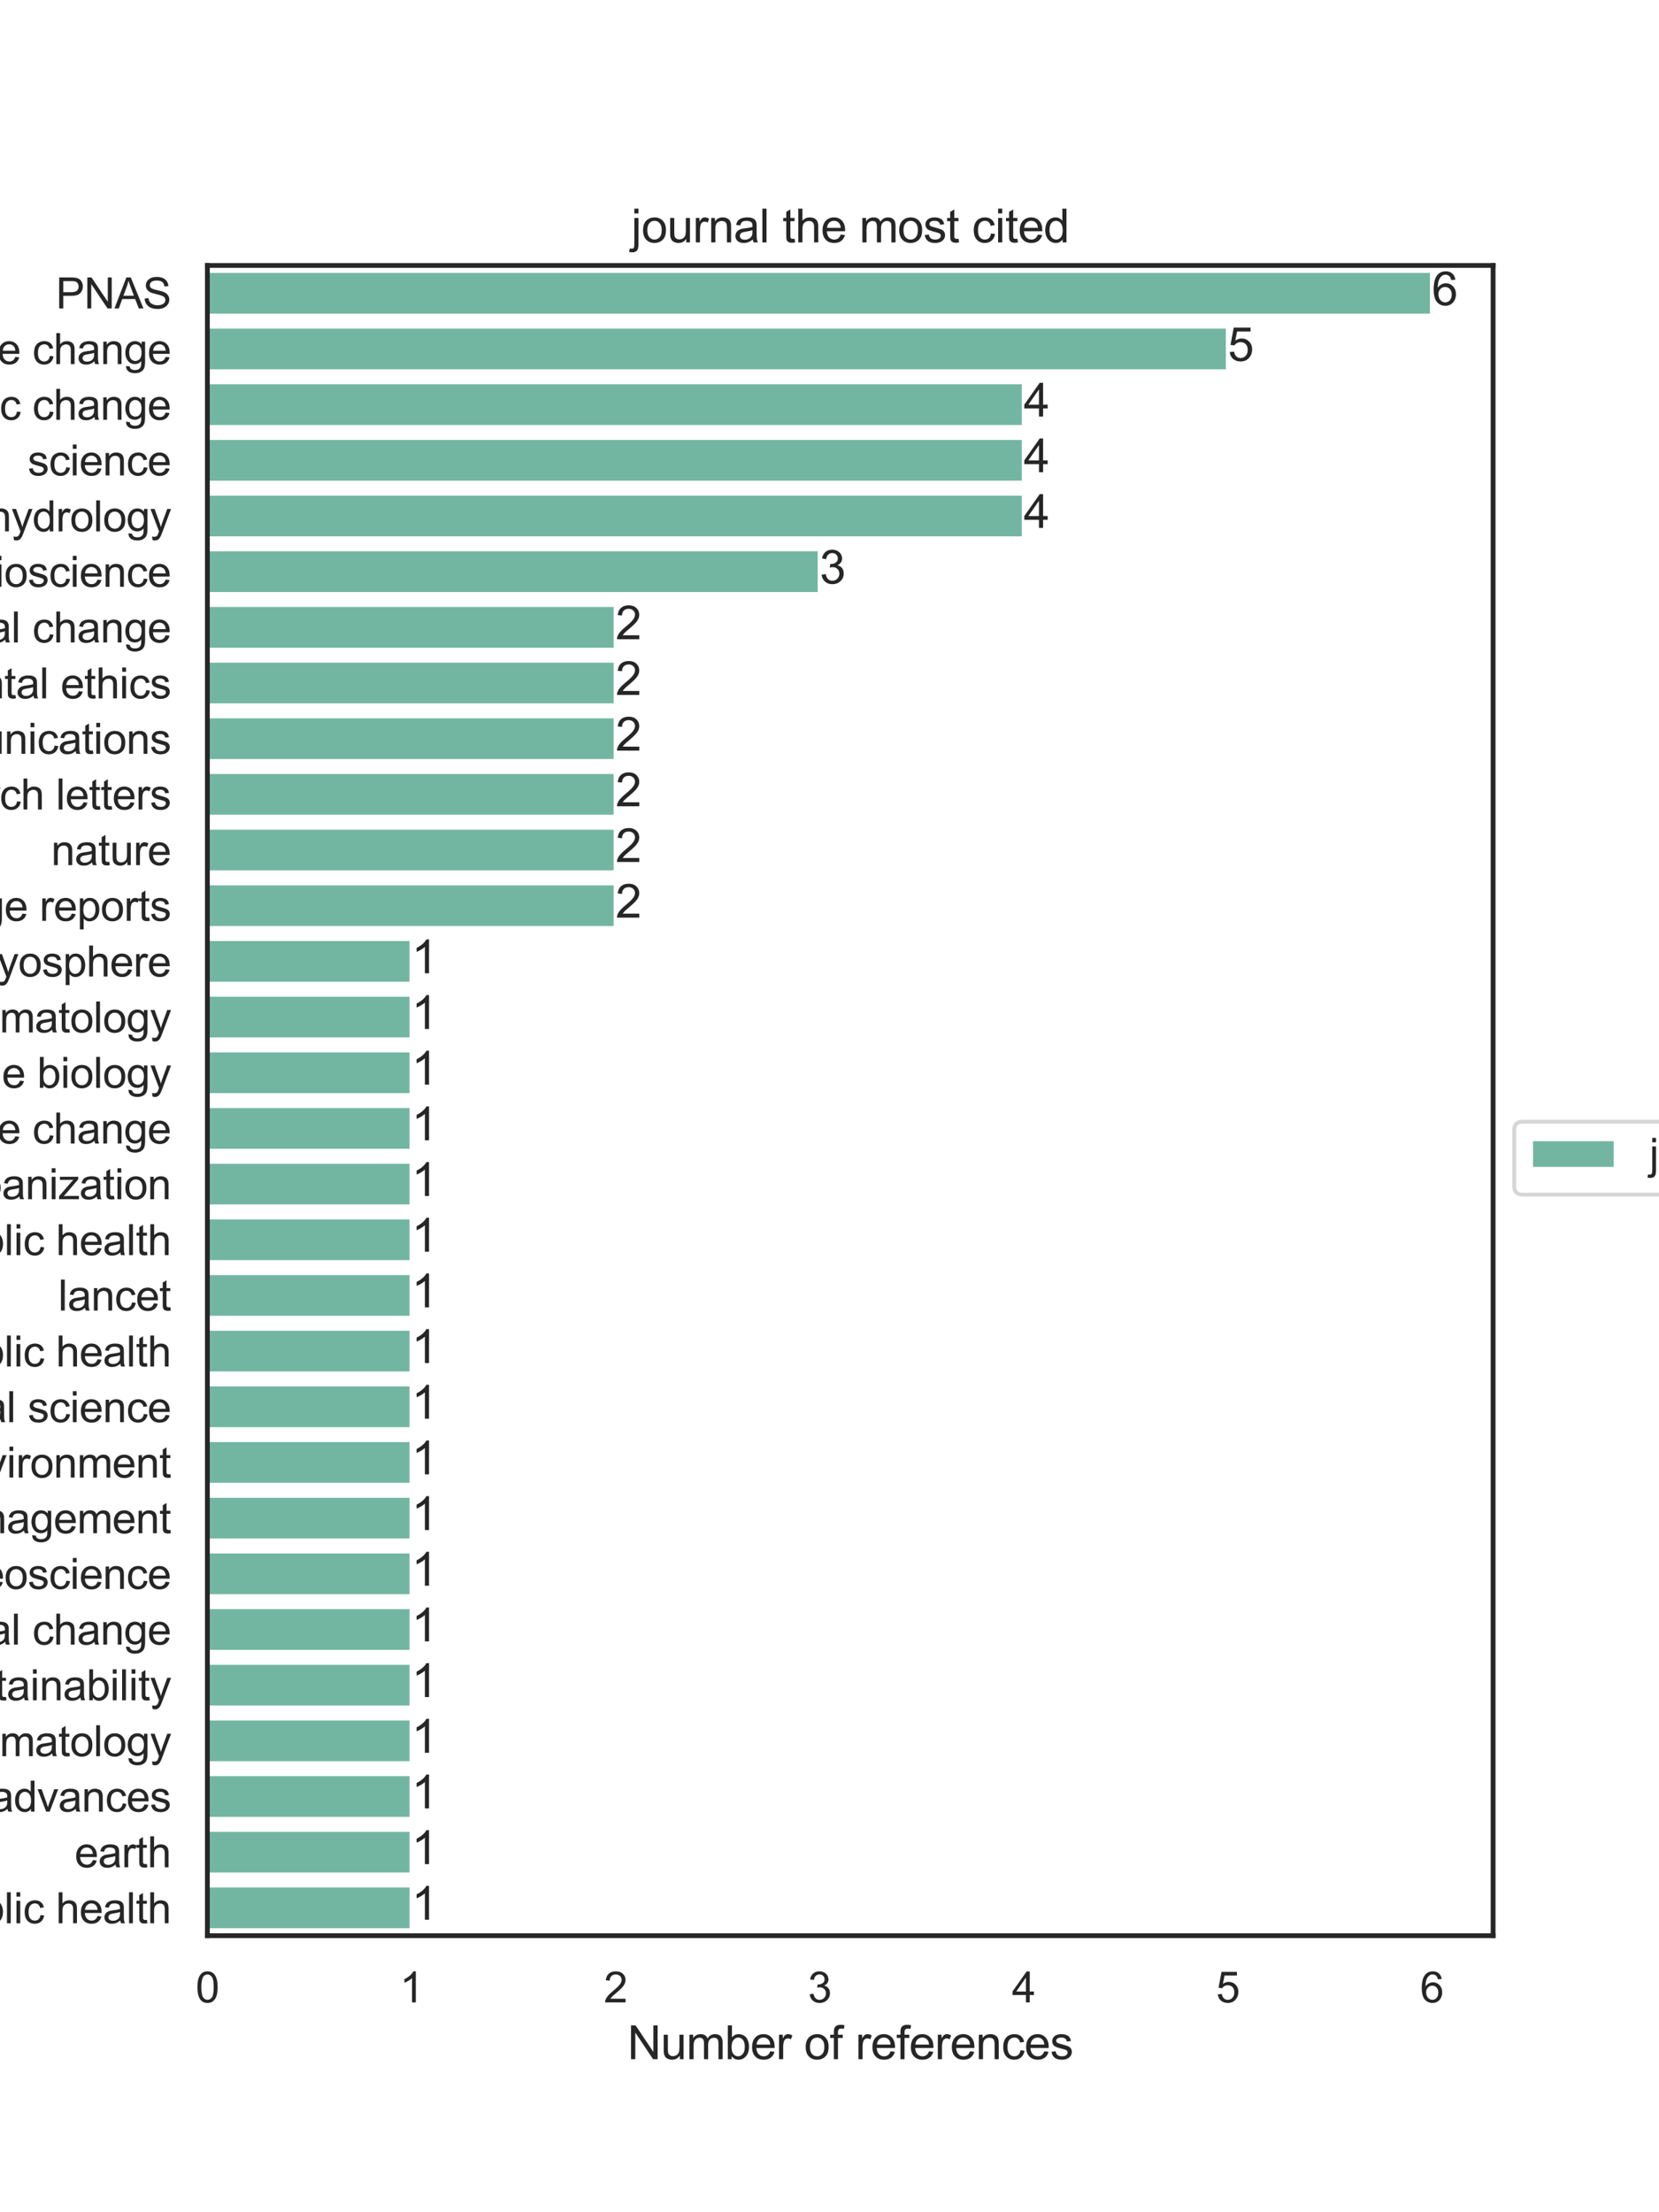 <?xml version="1.0" encoding="utf-8" standalone="no"?>
<!DOCTYPE svg PUBLIC "-//W3C//DTD SVG 1.1//EN"
  "http://www.w3.org/Graphics/SVG/1.1/DTD/svg11.dtd">
<svg height="576pt" version="1.1" viewBox="0 0 432 576" width="432pt" xmlns="http://www.w3.org/2000/svg" xmlns:xlink="http://www.w3.org/1999/xlink">
 <defs>
  <style type="text/css">*{stroke-linecap:butt;stroke-linejoin:round;}</style>
 </defs>
 <g id="figure_1">
  <g id="patch_1">
   <path d="M 0 576 
L 432 576 
L 432 0 
L 0 0 
z
" style="fill:#ffffff;"/>
  </g>
  <g id="axes_1">
   <g id="patch_2">
    <path d="M 54 504 
L 388.8 504 
L 388.8 69.12 
L 54 69.12 
z
" style="fill:#ffffff;"/>
   </g>
   <g id="matplotlib.axis_1">
    <g id="xtick_1">
     <g id="text_1">
      <!-- 0 -->
      <g style="fill:#262626;" transform="translate(50.941 521.374)scale(0.11 -0.11)">
       <defs>
        <path d="M 266 2259 
Q 266 3072 433 3567 
Q 600 4063 929 4331 
Q 1259 4600 1759 4600 
Q 2128 4600 2406 4451 
Q 2684 4303 2865 4023 
Q 3047 3744 3150 3342 
Q 3253 2941 3253 2259 
Q 3253 1453 3087 958 
Q 2922 463 2592 192 
Q 2263 -78 1759 -78 
Q 1097 -78 719 397 
Q 266 969 266 2259 
z
M 844 2259 
Q 844 1131 1108 757 
Q 1372 384 1759 384 
Q 2147 384 2411 759 
Q 2675 1134 2675 2259 
Q 2675 3391 2411 3762 
Q 2147 4134 1753 4134 
Q 1366 4134 1134 3806 
Q 844 3388 844 2259 
z
" id="ArialMT-30" transform="scale(0.016)"/>
       </defs>
       <use xlink:href="#ArialMT-30"/>
      </g>
     </g>
    </g>
    <g id="xtick_2">
     <g id="text_2">
      <!-- 1 -->
      <g style="fill:#262626;" transform="translate(104.084 521.374)scale(0.11 -0.11)">
       <defs>
        <path d="M 2384 0 
L 1822 0 
L 1822 3584 
Q 1619 3391 1289 3197 
Q 959 3003 697 2906 
L 697 3450 
Q 1169 3672 1522 3987 
Q 1875 4303 2022 4600 
L 2384 4600 
L 2384 0 
z
" id="ArialMT-31" transform="scale(0.016)"/>
       </defs>
       <use xlink:href="#ArialMT-31"/>
      </g>
     </g>
    </g>
    <g id="xtick_3">
     <g id="text_3">
      <!-- 2 -->
      <g style="fill:#262626;" transform="translate(157.227 521.374)scale(0.11 -0.11)">
       <defs>
        <path d="M 3222 541 
L 3222 0 
L 194 0 
Q 188 203 259 391 
Q 375 700 629 1000 
Q 884 1300 1366 1694 
Q 2113 2306 2375 2664 
Q 2638 3022 2638 3341 
Q 2638 3675 2398 3904 
Q 2159 4134 1775 4134 
Q 1369 4134 1125 3890 
Q 881 3647 878 3216 
L 300 3275 
Q 359 3922 746 4261 
Q 1134 4600 1788 4600 
Q 2447 4600 2831 4234 
Q 3216 3869 3216 3328 
Q 3216 3053 3103 2787 
Q 2991 2522 2730 2228 
Q 2469 1934 1863 1422 
Q 1356 997 1212 845 
Q 1069 694 975 541 
L 3222 541 
z
" id="ArialMT-32" transform="scale(0.016)"/>
       </defs>
       <use xlink:href="#ArialMT-32"/>
      </g>
     </g>
    </g>
    <g id="xtick_4">
     <g id="text_4">
      <!-- 3 -->
      <g style="fill:#262626;" transform="translate(210.37 521.374)scale(0.11 -0.11)">
       <defs>
        <path d="M 269 1209 
L 831 1284 
Q 928 806 1161 595 
Q 1394 384 1728 384 
Q 2125 384 2398 659 
Q 2672 934 2672 1341 
Q 2672 1728 2419 1979 
Q 2166 2231 1775 2231 
Q 1616 2231 1378 2169 
L 1441 2663 
Q 1497 2656 1531 2656 
Q 1891 2656 2178 2843 
Q 2466 3031 2466 3422 
Q 2466 3731 2256 3934 
Q 2047 4138 1716 4138 
Q 1388 4138 1169 3931 
Q 950 3725 888 3313 
L 325 3413 
Q 428 3978 793 4289 
Q 1159 4600 1703 4600 
Q 2078 4600 2393 4439 
Q 2709 4278 2876 4000 
Q 3044 3722 3044 3409 
Q 3044 3113 2884 2869 
Q 2725 2625 2413 2481 
Q 2819 2388 3044 2092 
Q 3269 1797 3269 1353 
Q 3269 753 2831 336 
Q 2394 -81 1725 -81 
Q 1122 -81 723 278 
Q 325 638 269 1209 
z
" id="ArialMT-33" transform="scale(0.016)"/>
       </defs>
       <use xlink:href="#ArialMT-33"/>
      </g>
     </g>
    </g>
    <g id="xtick_5">
     <g id="text_5">
      <!-- 4 -->
      <g style="fill:#262626;" transform="translate(263.513 521.374)scale(0.11 -0.11)">
       <defs>
        <path d="M 2069 0 
L 2069 1097 
L 81 1097 
L 81 1613 
L 2172 4581 
L 2631 4581 
L 2631 1613 
L 3250 1613 
L 3250 1097 
L 2631 1097 
L 2631 0 
L 2069 0 
z
M 2069 1613 
L 2069 3678 
L 634 1613 
L 2069 1613 
z
" id="ArialMT-34" transform="scale(0.016)"/>
       </defs>
       <use xlink:href="#ArialMT-34"/>
      </g>
     </g>
    </g>
    <g id="xtick_6">
     <g id="text_6">
      <!-- 5 -->
      <g style="fill:#262626;" transform="translate(316.656 521.374)scale(0.11 -0.11)">
       <defs>
        <path d="M 266 1200 
L 856 1250 
Q 922 819 1161 601 
Q 1400 384 1738 384 
Q 2144 384 2425 690 
Q 2706 997 2706 1503 
Q 2706 1984 2436 2262 
Q 2166 2541 1728 2541 
Q 1456 2541 1237 2417 
Q 1019 2294 894 2097 
L 366 2166 
L 809 4519 
L 3088 4519 
L 3088 3981 
L 1259 3981 
L 1013 2750 
Q 1425 3038 1878 3038 
Q 2478 3038 2890 2622 
Q 3303 2206 3303 1553 
Q 3303 931 2941 478 
Q 2500 -78 1738 -78 
Q 1113 -78 717 272 
Q 322 622 266 1200 
z
" id="ArialMT-35" transform="scale(0.016)"/>
       </defs>
       <use xlink:href="#ArialMT-35"/>
      </g>
     </g>
    </g>
    <g id="xtick_7">
     <g id="text_7">
      <!-- 6 -->
      <g style="fill:#262626;" transform="translate(369.799 521.374)scale(0.11 -0.11)">
       <defs>
        <path d="M 3184 3459 
L 2625 3416 
Q 2550 3747 2413 3897 
Q 2184 4138 1850 4138 
Q 1581 4138 1378 3988 
Q 1113 3794 959 3422 
Q 806 3050 800 2363 
Q 1003 2672 1297 2822 
Q 1591 2972 1913 2972 
Q 2475 2972 2870 2558 
Q 3266 2144 3266 1488 
Q 3266 1056 3080 686 
Q 2894 316 2569 119 
Q 2244 -78 1831 -78 
Q 1128 -78 684 439 
Q 241 956 241 2144 
Q 241 3472 731 4075 
Q 1159 4600 1884 4600 
Q 2425 4600 2770 4297 
Q 3116 3994 3184 3459 
z
M 888 1484 
Q 888 1194 1011 928 
Q 1134 663 1356 523 
Q 1578 384 1822 384 
Q 2178 384 2434 671 
Q 2691 959 2691 1453 
Q 2691 1928 2437 2201 
Q 2184 2475 1800 2475 
Q 1419 2475 1153 2201 
Q 888 1928 888 1484 
z
" id="ArialMT-36" transform="scale(0.016)"/>
       </defs>
       <use xlink:href="#ArialMT-36"/>
      </g>
     </g>
    </g>
    <g id="text_8">
     <!-- Number of references -->
     <g style="fill:#262626;" transform="translate(163.379 536.149)scale(0.12 -0.12)">
      <defs>
       <path d="M 488 0 
L 488 4581 
L 1109 4581 
L 3516 984 
L 3516 4581 
L 4097 4581 
L 4097 0 
L 3475 0 
L 1069 3600 
L 1069 0 
L 488 0 
z
" id="ArialMT-4e" transform="scale(0.016)"/>
       <path d="M 2597 0 
L 2597 488 
Q 2209 -75 1544 -75 
Q 1250 -75 995 37 
Q 741 150 617 320 
Q 494 491 444 738 
Q 409 903 409 1263 
L 409 3319 
L 972 3319 
L 972 1478 
Q 972 1038 1006 884 
Q 1059 663 1231 536 
Q 1403 409 1656 409 
Q 1909 409 2131 539 
Q 2353 669 2445 892 
Q 2538 1116 2538 1541 
L 2538 3319 
L 3100 3319 
L 3100 0 
L 2597 0 
z
" id="ArialMT-75" transform="scale(0.016)"/>
       <path d="M 422 0 
L 422 3319 
L 925 3319 
L 925 2853 
Q 1081 3097 1340 3245 
Q 1600 3394 1931 3394 
Q 2300 3394 2536 3241 
Q 2772 3088 2869 2813 
Q 3263 3394 3894 3394 
Q 4388 3394 4653 3120 
Q 4919 2847 4919 2278 
L 4919 0 
L 4359 0 
L 4359 2091 
Q 4359 2428 4304 2576 
Q 4250 2725 4106 2815 
Q 3963 2906 3769 2906 
Q 3419 2906 3187 2673 
Q 2956 2441 2956 1928 
L 2956 0 
L 2394 0 
L 2394 2156 
Q 2394 2531 2256 2718 
Q 2119 2906 1806 2906 
Q 1569 2906 1367 2781 
Q 1166 2656 1075 2415 
Q 984 2175 984 1722 
L 984 0 
L 422 0 
z
" id="ArialMT-6d" transform="scale(0.016)"/>
       <path d="M 941 0 
L 419 0 
L 419 4581 
L 981 4581 
L 981 2947 
Q 1338 3394 1891 3394 
Q 2197 3394 2470 3270 
Q 2744 3147 2920 2923 
Q 3097 2700 3197 2384 
Q 3297 2069 3297 1709 
Q 3297 856 2875 390 
Q 2453 -75 1863 -75 
Q 1275 -75 941 416 
L 941 0 
z
M 934 1684 
Q 934 1088 1097 822 
Q 1363 388 1816 388 
Q 2184 388 2453 708 
Q 2722 1028 2722 1663 
Q 2722 2313 2464 2622 
Q 2206 2931 1841 2931 
Q 1472 2931 1203 2611 
Q 934 2291 934 1684 
z
" id="ArialMT-62" transform="scale(0.016)"/>
       <path d="M 2694 1069 
L 3275 997 
Q 3138 488 2766 206 
Q 2394 -75 1816 -75 
Q 1088 -75 661 373 
Q 234 822 234 1631 
Q 234 2469 665 2931 
Q 1097 3394 1784 3394 
Q 2450 3394 2872 2941 
Q 3294 2488 3294 1666 
Q 3294 1616 3291 1516 
L 816 1516 
Q 847 969 1125 678 
Q 1403 388 1819 388 
Q 2128 388 2347 550 
Q 2566 713 2694 1069 
z
M 847 1978 
L 2700 1978 
Q 2663 2397 2488 2606 
Q 2219 2931 1791 2931 
Q 1403 2931 1139 2672 
Q 875 2413 847 1978 
z
" id="ArialMT-65" transform="scale(0.016)"/>
       <path d="M 416 0 
L 416 3319 
L 922 3319 
L 922 2816 
Q 1116 3169 1280 3281 
Q 1444 3394 1641 3394 
Q 1925 3394 2219 3213 
L 2025 2691 
Q 1819 2813 1613 2813 
Q 1428 2813 1281 2702 
Q 1134 2591 1072 2394 
Q 978 2094 978 1738 
L 978 0 
L 416 0 
z
" id="ArialMT-72" transform="scale(0.016)"/>
       <path id="ArialMT-20" transform="scale(0.016)"/>
       <path d="M 213 1659 
Q 213 2581 725 3025 
Q 1153 3394 1769 3394 
Q 2453 3394 2887 2945 
Q 3322 2497 3322 1706 
Q 3322 1066 3130 698 
Q 2938 331 2570 128 
Q 2203 -75 1769 -75 
Q 1072 -75 642 372 
Q 213 819 213 1659 
z
M 791 1659 
Q 791 1022 1069 705 
Q 1347 388 1769 388 
Q 2188 388 2466 706 
Q 2744 1025 2744 1678 
Q 2744 2294 2464 2611 
Q 2184 2928 1769 2928 
Q 1347 2928 1069 2612 
Q 791 2297 791 1659 
z
" id="ArialMT-6f" transform="scale(0.016)"/>
       <path d="M 556 0 
L 556 2881 
L 59 2881 
L 59 3319 
L 556 3319 
L 556 3672 
Q 556 4006 616 4169 
Q 697 4388 901 4523 
Q 1106 4659 1475 4659 
Q 1713 4659 2000 4603 
L 1916 4113 
Q 1741 4144 1584 4144 
Q 1328 4144 1222 4034 
Q 1116 3925 1116 3625 
L 1116 3319 
L 1763 3319 
L 1763 2881 
L 1116 2881 
L 1116 0 
L 556 0 
z
" id="ArialMT-66" transform="scale(0.016)"/>
       <path d="M 422 0 
L 422 3319 
L 928 3319 
L 928 2847 
Q 1294 3394 1984 3394 
Q 2284 3394 2536 3286 
Q 2788 3178 2913 3003 
Q 3038 2828 3088 2588 
Q 3119 2431 3119 2041 
L 3119 0 
L 2556 0 
L 2556 2019 
Q 2556 2363 2490 2533 
Q 2425 2703 2258 2804 
Q 2091 2906 1866 2906 
Q 1506 2906 1245 2678 
Q 984 2450 984 1813 
L 984 0 
L 422 0 
z
" id="ArialMT-6e" transform="scale(0.016)"/>
       <path d="M 2588 1216 
L 3141 1144 
Q 3050 572 2676 248 
Q 2303 -75 1759 -75 
Q 1078 -75 664 370 
Q 250 816 250 1647 
Q 250 2184 428 2587 
Q 606 2991 970 3192 
Q 1334 3394 1763 3394 
Q 2303 3394 2647 3120 
Q 2991 2847 3088 2344 
L 2541 2259 
Q 2463 2594 2264 2762 
Q 2066 2931 1784 2931 
Q 1359 2931 1093 2626 
Q 828 2322 828 1663 
Q 828 994 1084 691 
Q 1341 388 1753 388 
Q 2084 388 2306 591 
Q 2528 794 2588 1216 
z
" id="ArialMT-63" transform="scale(0.016)"/>
       <path d="M 197 991 
L 753 1078 
Q 800 744 1014 566 
Q 1228 388 1613 388 
Q 2000 388 2187 545 
Q 2375 703 2375 916 
Q 2375 1106 2209 1216 
Q 2094 1291 1634 1406 
Q 1016 1563 777 1677 
Q 538 1791 414 1992 
Q 291 2194 291 2438 
Q 291 2659 392 2848 
Q 494 3038 669 3163 
Q 800 3259 1026 3326 
Q 1253 3394 1513 3394 
Q 1903 3394 2198 3281 
Q 2494 3169 2634 2976 
Q 2775 2784 2828 2463 
L 2278 2388 
Q 2241 2644 2061 2787 
Q 1881 2931 1553 2931 
Q 1166 2931 1000 2803 
Q 834 2675 834 2503 
Q 834 2394 903 2306 
Q 972 2216 1119 2156 
Q 1203 2125 1616 2013 
Q 2213 1853 2448 1751 
Q 2684 1650 2818 1456 
Q 2953 1263 2953 975 
Q 2953 694 2789 445 
Q 2625 197 2315 61 
Q 2006 -75 1616 -75 
Q 969 -75 630 194 
Q 291 463 197 991 
z
" id="ArialMT-73" transform="scale(0.016)"/>
      </defs>
      <use xlink:href="#ArialMT-4e"/>
      <use x="72.217" xlink:href="#ArialMT-75"/>
      <use x="127.832" xlink:href="#ArialMT-6d"/>
      <use x="211.133" xlink:href="#ArialMT-62"/>
      <use x="266.748" xlink:href="#ArialMT-65"/>
      <use x="322.363" xlink:href="#ArialMT-72"/>
      <use x="355.664" xlink:href="#ArialMT-20"/>
      <use x="383.447" xlink:href="#ArialMT-6f"/>
      <use x="439.062" xlink:href="#ArialMT-66"/>
      <use x="466.846" xlink:href="#ArialMT-20"/>
      <use x="494.629" xlink:href="#ArialMT-72"/>
      <use x="527.93" xlink:href="#ArialMT-65"/>
      <use x="583.545" xlink:href="#ArialMT-66"/>
      <use x="611.328" xlink:href="#ArialMT-65"/>
      <use x="666.943" xlink:href="#ArialMT-72"/>
      <use x="700.244" xlink:href="#ArialMT-65"/>
      <use x="755.859" xlink:href="#ArialMT-6e"/>
      <use x="811.475" xlink:href="#ArialMT-63"/>
      <use x="861.475" xlink:href="#ArialMT-65"/>
      <use x="917.09" xlink:href="#ArialMT-73"/>
     </g>
    </g>
   </g>
   <g id="matplotlib.axis_2">
    <g id="ytick_1">
     <g id="text_9">
      <!-- PNAS -->
      <g style="fill:#262626;" transform="translate(14.544 80.305)scale(0.11 -0.11)">
       <defs>
        <path d="M 494 0 
L 494 4581 
L 2222 4581 
Q 2678 4581 2919 4538 
Q 3256 4481 3484 4323 
Q 3713 4166 3852 3881 
Q 3991 3597 3991 3256 
Q 3991 2672 3619 2267 
Q 3247 1863 2275 1863 
L 1100 1863 
L 1100 0 
L 494 0 
z
M 1100 2403 
L 2284 2403 
Q 2872 2403 3119 2622 
Q 3366 2841 3366 3238 
Q 3366 3525 3220 3729 
Q 3075 3934 2838 4000 
Q 2684 4041 2272 4041 
L 1100 4041 
L 1100 2403 
z
" id="ArialMT-50" transform="scale(0.016)"/>
        <path d="M -9 0 
L 1750 4581 
L 2403 4581 
L 4278 0 
L 3588 0 
L 3053 1388 
L 1138 1388 
L 634 0 
L -9 0 
z
M 1313 1881 
L 2866 1881 
L 2388 3150 
Q 2169 3728 2063 4100 
Q 1975 3659 1816 3225 
L 1313 1881 
z
" id="ArialMT-41" transform="scale(0.016)"/>
        <path d="M 288 1472 
L 859 1522 
Q 900 1178 1048 958 
Q 1197 738 1509 602 
Q 1822 466 2213 466 
Q 2559 466 2825 569 
Q 3091 672 3220 851 
Q 3350 1031 3350 1244 
Q 3350 1459 3225 1620 
Q 3100 1781 2813 1891 
Q 2628 1963 1997 2114 
Q 1366 2266 1113 2400 
Q 784 2572 623 2826 
Q 463 3081 463 3397 
Q 463 3744 659 4045 
Q 856 4347 1234 4503 
Q 1613 4659 2075 4659 
Q 2584 4659 2973 4495 
Q 3363 4331 3572 4012 
Q 3781 3694 3797 3291 
L 3216 3247 
Q 3169 3681 2898 3903 
Q 2628 4125 2100 4125 
Q 1550 4125 1298 3923 
Q 1047 3722 1047 3438 
Q 1047 3191 1225 3031 
Q 1400 2872 2139 2705 
Q 2878 2538 3153 2413 
Q 3553 2228 3743 1945 
Q 3934 1663 3934 1294 
Q 3934 928 3725 604 
Q 3516 281 3123 101 
Q 2731 -78 2241 -78 
Q 1619 -78 1198 103 
Q 778 284 539 648 
Q 300 1013 288 1472 
z
" id="ArialMT-53" transform="scale(0.016)"/>
       </defs>
       <use xlink:href="#ArialMT-50"/>
       <use x="66.699" xlink:href="#ArialMT-4e"/>
       <use x="138.916" xlink:href="#ArialMT-41"/>
       <use x="205.615" xlink:href="#ArialMT-53"/>
      </g>
     </g>
    </g>
    <g id="ytick_2">
     <g id="text_10">
      <!-- nature climate change -->
      <g style="fill:#262626;" transform="translate(-63.725 94.801)scale(0.11 -0.11)">
       <defs>
        <path d="M 2588 409 
Q 2275 144 1986 34 
Q 1697 -75 1366 -75 
Q 819 -75 525 192 
Q 231 459 231 875 
Q 231 1119 342 1320 
Q 453 1522 633 1644 
Q 813 1766 1038 1828 
Q 1203 1872 1538 1913 
Q 2219 1994 2541 2106 
Q 2544 2222 2544 2253 
Q 2544 2597 2384 2738 
Q 2169 2928 1744 2928 
Q 1347 2928 1158 2789 
Q 969 2650 878 2297 
L 328 2372 
Q 403 2725 575 2942 
Q 747 3159 1072 3276 
Q 1397 3394 1825 3394 
Q 2250 3394 2515 3294 
Q 2781 3194 2906 3042 
Q 3031 2891 3081 2659 
Q 3109 2516 3109 2141 
L 3109 1391 
Q 3109 606 3145 398 
Q 3181 191 3288 0 
L 2700 0 
Q 2613 175 2588 409 
z
M 2541 1666 
Q 2234 1541 1622 1453 
Q 1275 1403 1131 1340 
Q 988 1278 909 1158 
Q 831 1038 831 891 
Q 831 666 1001 516 
Q 1172 366 1500 366 
Q 1825 366 2078 508 
Q 2331 650 2450 897 
Q 2541 1088 2541 1459 
L 2541 1666 
z
" id="ArialMT-61" transform="scale(0.016)"/>
        <path d="M 1650 503 
L 1731 6 
Q 1494 -44 1306 -44 
Q 1000 -44 831 53 
Q 663 150 594 308 
Q 525 466 525 972 
L 525 2881 
L 113 2881 
L 113 3319 
L 525 3319 
L 525 4141 
L 1084 4478 
L 1084 3319 
L 1650 3319 
L 1650 2881 
L 1084 2881 
L 1084 941 
Q 1084 700 1114 631 
Q 1144 563 1211 522 
Q 1278 481 1403 481 
Q 1497 481 1650 503 
z
" id="ArialMT-74" transform="scale(0.016)"/>
        <path d="M 409 0 
L 409 4581 
L 972 4581 
L 972 0 
L 409 0 
z
" id="ArialMT-6c" transform="scale(0.016)"/>
        <path d="M 425 3934 
L 425 4581 
L 988 4581 
L 988 3934 
L 425 3934 
z
M 425 0 
L 425 3319 
L 988 3319 
L 988 0 
L 425 0 
z
" id="ArialMT-69" transform="scale(0.016)"/>
        <path d="M 422 0 
L 422 4581 
L 984 4581 
L 984 2938 
Q 1378 3394 1978 3394 
Q 2347 3394 2619 3248 
Q 2891 3103 3008 2847 
Q 3125 2591 3125 2103 
L 3125 0 
L 2563 0 
L 2563 2103 
Q 2563 2525 2380 2717 
Q 2197 2909 1863 2909 
Q 1613 2909 1392 2779 
Q 1172 2650 1078 2428 
Q 984 2206 984 1816 
L 984 0 
L 422 0 
z
" id="ArialMT-68" transform="scale(0.016)"/>
        <path d="M 319 -275 
L 866 -356 
Q 900 -609 1056 -725 
Q 1266 -881 1628 -881 
Q 2019 -881 2231 -725 
Q 2444 -569 2519 -288 
Q 2563 -116 2559 434 
Q 2191 0 1641 0 
Q 956 0 581 494 
Q 206 988 206 1678 
Q 206 2153 378 2554 
Q 550 2956 876 3175 
Q 1203 3394 1644 3394 
Q 2231 3394 2613 2919 
L 2613 3319 
L 3131 3319 
L 3131 450 
Q 3131 -325 2973 -648 
Q 2816 -972 2473 -1159 
Q 2131 -1347 1631 -1347 
Q 1038 -1347 672 -1080 
Q 306 -813 319 -275 
z
M 784 1719 
Q 784 1066 1043 766 
Q 1303 466 1694 466 
Q 2081 466 2343 764 
Q 2606 1063 2606 1700 
Q 2606 2309 2336 2618 
Q 2066 2928 1684 2928 
Q 1309 2928 1046 2623 
Q 784 2319 784 1719 
z
" id="ArialMT-67" transform="scale(0.016)"/>
       </defs>
       <use xlink:href="#ArialMT-6e"/>
       <use x="55.615" xlink:href="#ArialMT-61"/>
       <use x="111.23" xlink:href="#ArialMT-74"/>
       <use x="139.014" xlink:href="#ArialMT-75"/>
       <use x="194.629" xlink:href="#ArialMT-72"/>
       <use x="227.93" xlink:href="#ArialMT-65"/>
       <use x="283.545" xlink:href="#ArialMT-20"/>
       <use x="311.328" xlink:href="#ArialMT-63"/>
       <use x="361.328" xlink:href="#ArialMT-6c"/>
       <use x="383.545" xlink:href="#ArialMT-69"/>
       <use x="405.762" xlink:href="#ArialMT-6d"/>
       <use x="489.062" xlink:href="#ArialMT-61"/>
       <use x="544.678" xlink:href="#ArialMT-74"/>
       <use x="572.461" xlink:href="#ArialMT-65"/>
       <use x="628.076" xlink:href="#ArialMT-20"/>
       <use x="655.859" xlink:href="#ArialMT-63"/>
       <use x="705.859" xlink:href="#ArialMT-68"/>
       <use x="761.475" xlink:href="#ArialMT-61"/>
       <use x="817.09" xlink:href="#ArialMT-6e"/>
       <use x="872.705" xlink:href="#ArialMT-67"/>
       <use x="928.32" xlink:href="#ArialMT-65"/>
      </g>
     </g>
    </g>
    <g id="ytick_3">
     <g id="text_11">
      <!-- climatic change -->
      <g style="fill:#262626;" transform="translate(-31.309 109.297)scale(0.11 -0.11)">
       <use xlink:href="#ArialMT-63"/>
       <use x="50" xlink:href="#ArialMT-6c"/>
       <use x="72.217" xlink:href="#ArialMT-69"/>
       <use x="94.434" xlink:href="#ArialMT-6d"/>
       <use x="177.734" xlink:href="#ArialMT-61"/>
       <use x="233.35" xlink:href="#ArialMT-74"/>
       <use x="261.133" xlink:href="#ArialMT-69"/>
       <use x="283.35" xlink:href="#ArialMT-63"/>
       <use x="333.35" xlink:href="#ArialMT-20"/>
       <use x="361.133" xlink:href="#ArialMT-63"/>
       <use x="411.133" xlink:href="#ArialMT-68"/>
       <use x="466.748" xlink:href="#ArialMT-61"/>
       <use x="522.363" xlink:href="#ArialMT-6e"/>
       <use x="577.979" xlink:href="#ArialMT-67"/>
       <use x="633.594" xlink:href="#ArialMT-65"/>
      </g>
     </g>
    </g>
    <g id="ytick_4">
     <g id="text_12">
      <!-- science -->
      <g style="fill:#262626;" transform="translate(7.205 123.793)scale(0.11 -0.11)">
       <use xlink:href="#ArialMT-73"/>
       <use x="50" xlink:href="#ArialMT-63"/>
       <use x="100" xlink:href="#ArialMT-69"/>
       <use x="122.217" xlink:href="#ArialMT-65"/>
       <use x="177.832" xlink:href="#ArialMT-6e"/>
       <use x="233.447" xlink:href="#ArialMT-63"/>
       <use x="283.447" xlink:href="#ArialMT-65"/>
      </g>
     </g>
    </g>
    <g id="ytick_5">
     <g id="text_13">
      <!-- journal of hydrology -->
      <g style="fill:#262626;" transform="translate(-51.496 138.356)scale(0.11 -0.11)">
       <defs>
        <path d="M 419 3928 
L 419 4581 
L 981 4581 
L 981 3928 
L 419 3928 
z
M -294 -1288 
L -188 -809 
Q -19 -853 78 -853 
Q 250 -853 334 -739 
Q 419 -625 419 -169 
L 419 3319 
L 981 3319 
L 981 -181 
Q 981 -794 822 -1034 
Q 619 -1347 147 -1347 
Q -81 -1347 -294 -1288 
z
" id="ArialMT-6a" transform="scale(0.016)"/>
        <path d="M 397 -1278 
L 334 -750 
Q 519 -800 656 -800 
Q 844 -800 956 -737 
Q 1069 -675 1141 -563 
Q 1194 -478 1313 -144 
Q 1328 -97 1363 -6 
L 103 3319 
L 709 3319 
L 1400 1397 
Q 1534 1031 1641 628 
Q 1738 1016 1872 1384 
L 2581 3319 
L 3144 3319 
L 1881 -56 
Q 1678 -603 1566 -809 
Q 1416 -1088 1222 -1217 
Q 1028 -1347 759 -1347 
Q 597 -1347 397 -1278 
z
" id="ArialMT-79" transform="scale(0.016)"/>
        <path d="M 2575 0 
L 2575 419 
Q 2259 -75 1647 -75 
Q 1250 -75 917 144 
Q 584 363 401 755 
Q 219 1147 219 1656 
Q 219 2153 384 2558 
Q 550 2963 881 3178 
Q 1213 3394 1622 3394 
Q 1922 3394 2156 3267 
Q 2391 3141 2538 2938 
L 2538 4581 
L 3097 4581 
L 3097 0 
L 2575 0 
z
M 797 1656 
Q 797 1019 1065 703 
Q 1334 388 1700 388 
Q 2069 388 2326 689 
Q 2584 991 2584 1609 
Q 2584 2291 2321 2609 
Q 2059 2928 1675 2928 
Q 1300 2928 1048 2622 
Q 797 2316 797 1656 
z
" id="ArialMT-64" transform="scale(0.016)"/>
       </defs>
       <use xlink:href="#ArialMT-6a"/>
       <use x="22.217" xlink:href="#ArialMT-6f"/>
       <use x="77.832" xlink:href="#ArialMT-75"/>
       <use x="133.447" xlink:href="#ArialMT-72"/>
       <use x="166.748" xlink:href="#ArialMT-6e"/>
       <use x="222.363" xlink:href="#ArialMT-61"/>
       <use x="277.979" xlink:href="#ArialMT-6c"/>
       <use x="300.195" xlink:href="#ArialMT-20"/>
       <use x="327.979" xlink:href="#ArialMT-6f"/>
       <use x="383.594" xlink:href="#ArialMT-66"/>
       <use x="411.377" xlink:href="#ArialMT-20"/>
       <use x="439.16" xlink:href="#ArialMT-68"/>
       <use x="494.775" xlink:href="#ArialMT-79"/>
       <use x="544.775" xlink:href="#ArialMT-64"/>
       <use x="600.391" xlink:href="#ArialMT-72"/>
       <use x="633.691" xlink:href="#ArialMT-6f"/>
       <use x="689.307" xlink:href="#ArialMT-6c"/>
       <use x="711.523" xlink:href="#ArialMT-6f"/>
       <use x="767.139" xlink:href="#ArialMT-67"/>
       <use x="822.754" xlink:href="#ArialMT-79"/>
      </g>
     </g>
    </g>
    <g id="ytick_6">
     <g id="text_14">
      <!-- bioscience -->
      <g style="fill:#262626;" transform="translate(-7.473 152.785)scale(0.11 -0.11)">
       <use xlink:href="#ArialMT-62"/>
       <use x="55.615" xlink:href="#ArialMT-69"/>
       <use x="77.832" xlink:href="#ArialMT-6f"/>
       <use x="133.447" xlink:href="#ArialMT-73"/>
       <use x="183.447" xlink:href="#ArialMT-63"/>
       <use x="233.447" xlink:href="#ArialMT-69"/>
       <use x="255.664" xlink:href="#ArialMT-65"/>
       <use x="311.279" xlink:href="#ArialMT-6e"/>
       <use x="366.895" xlink:href="#ArialMT-63"/>
       <use x="416.895" xlink:href="#ArialMT-65"/>
      </g>
     </g>
    </g>
    <g id="ytick_7">
     <g id="text_15">
      <!-- global environmental change -->
      <g style="fill:#262626;" transform="translate(-96.142 167.281)scale(0.11 -0.11)">
       <defs>
        <path d="M 1344 0 
L 81 3319 
L 675 3319 
L 1388 1331 
Q 1503 1009 1600 663 
Q 1675 925 1809 1294 
L 2547 3319 
L 3125 3319 
L 1869 0 
L 1344 0 
z
" id="ArialMT-76" transform="scale(0.016)"/>
       </defs>
       <use xlink:href="#ArialMT-67"/>
       <use x="55.615" xlink:href="#ArialMT-6c"/>
       <use x="77.832" xlink:href="#ArialMT-6f"/>
       <use x="133.447" xlink:href="#ArialMT-62"/>
       <use x="189.062" xlink:href="#ArialMT-61"/>
       <use x="244.678" xlink:href="#ArialMT-6c"/>
       <use x="266.895" xlink:href="#ArialMT-20"/>
       <use x="294.678" xlink:href="#ArialMT-65"/>
       <use x="350.293" xlink:href="#ArialMT-6e"/>
       <use x="405.908" xlink:href="#ArialMT-76"/>
       <use x="455.908" xlink:href="#ArialMT-69"/>
       <use x="478.125" xlink:href="#ArialMT-72"/>
       <use x="511.426" xlink:href="#ArialMT-6f"/>
       <use x="567.041" xlink:href="#ArialMT-6e"/>
       <use x="622.656" xlink:href="#ArialMT-6d"/>
       <use x="705.957" xlink:href="#ArialMT-65"/>
       <use x="761.572" xlink:href="#ArialMT-6e"/>
       <use x="817.188" xlink:href="#ArialMT-74"/>
       <use x="844.971" xlink:href="#ArialMT-61"/>
       <use x="900.586" xlink:href="#ArialMT-6c"/>
       <use x="922.803" xlink:href="#ArialMT-20"/>
       <use x="950.586" xlink:href="#ArialMT-63"/>
       <use x="1000.586" xlink:href="#ArialMT-68"/>
       <use x="1056.201" xlink:href="#ArialMT-61"/>
       <use x="1111.816" xlink:href="#ArialMT-6e"/>
       <use x="1167.432" xlink:href="#ArialMT-67"/>
       <use x="1223.047" xlink:href="#ArialMT-65"/>
      </g>
     </g>
    </g>
    <g id="ytick_8">
     <g id="text_16">
      <!-- journal of agricultural and environmental ethics -->
      <g style="fill:#262626;" transform="translate(-182.944 181.844)scale(0.11 -0.11)">
       <use xlink:href="#ArialMT-6a"/>
       <use x="22.217" xlink:href="#ArialMT-6f"/>
       <use x="77.832" xlink:href="#ArialMT-75"/>
       <use x="133.447" xlink:href="#ArialMT-72"/>
       <use x="166.748" xlink:href="#ArialMT-6e"/>
       <use x="222.363" xlink:href="#ArialMT-61"/>
       <use x="277.979" xlink:href="#ArialMT-6c"/>
       <use x="300.195" xlink:href="#ArialMT-20"/>
       <use x="327.979" xlink:href="#ArialMT-6f"/>
       <use x="383.594" xlink:href="#ArialMT-66"/>
       <use x="411.377" xlink:href="#ArialMT-20"/>
       <use x="439.16" xlink:href="#ArialMT-61"/>
       <use x="494.775" xlink:href="#ArialMT-67"/>
       <use x="550.391" xlink:href="#ArialMT-72"/>
       <use x="583.691" xlink:href="#ArialMT-69"/>
       <use x="605.908" xlink:href="#ArialMT-63"/>
       <use x="655.908" xlink:href="#ArialMT-75"/>
       <use x="711.523" xlink:href="#ArialMT-6c"/>
       <use x="733.74" xlink:href="#ArialMT-74"/>
       <use x="761.523" xlink:href="#ArialMT-75"/>
       <use x="817.139" xlink:href="#ArialMT-72"/>
       <use x="850.439" xlink:href="#ArialMT-61"/>
       <use x="906.055" xlink:href="#ArialMT-6c"/>
       <use x="928.271" xlink:href="#ArialMT-20"/>
       <use x="956.055" xlink:href="#ArialMT-61"/>
       <use x="1011.67" xlink:href="#ArialMT-6e"/>
       <use x="1067.285" xlink:href="#ArialMT-64"/>
       <use x="1122.9" xlink:href="#ArialMT-20"/>
       <use x="1150.684" xlink:href="#ArialMT-65"/>
       <use x="1206.299" xlink:href="#ArialMT-6e"/>
       <use x="1261.914" xlink:href="#ArialMT-76"/>
       <use x="1311.914" xlink:href="#ArialMT-69"/>
       <use x="1334.131" xlink:href="#ArialMT-72"/>
       <use x="1367.432" xlink:href="#ArialMT-6f"/>
       <use x="1423.047" xlink:href="#ArialMT-6e"/>
       <use x="1478.662" xlink:href="#ArialMT-6d"/>
       <use x="1561.963" xlink:href="#ArialMT-65"/>
       <use x="1617.578" xlink:href="#ArialMT-6e"/>
       <use x="1673.193" xlink:href="#ArialMT-74"/>
       <use x="1700.977" xlink:href="#ArialMT-61"/>
       <use x="1756.592" xlink:href="#ArialMT-6c"/>
       <use x="1778.809" xlink:href="#ArialMT-20"/>
       <use x="1806.592" xlink:href="#ArialMT-65"/>
       <use x="1862.207" xlink:href="#ArialMT-74"/>
       <use x="1889.99" xlink:href="#ArialMT-68"/>
       <use x="1945.605" xlink:href="#ArialMT-69"/>
       <use x="1967.822" xlink:href="#ArialMT-63"/>
       <use x="2017.822" xlink:href="#ArialMT-73"/>
      </g>
     </g>
    </g>
    <g id="ytick_9">
     <g id="text_17">
      <!-- nature communications -->
      <g style="fill:#262626;" transform="translate(-69.214 196.273)scale(0.11 -0.11)">
       <use xlink:href="#ArialMT-6e"/>
       <use x="55.615" xlink:href="#ArialMT-61"/>
       <use x="111.23" xlink:href="#ArialMT-74"/>
       <use x="139.014" xlink:href="#ArialMT-75"/>
       <use x="194.629" xlink:href="#ArialMT-72"/>
       <use x="227.93" xlink:href="#ArialMT-65"/>
       <use x="283.545" xlink:href="#ArialMT-20"/>
       <use x="311.328" xlink:href="#ArialMT-63"/>
       <use x="361.328" xlink:href="#ArialMT-6f"/>
       <use x="416.943" xlink:href="#ArialMT-6d"/>
       <use x="500.244" xlink:href="#ArialMT-6d"/>
       <use x="583.545" xlink:href="#ArialMT-75"/>
       <use x="639.16" xlink:href="#ArialMT-6e"/>
       <use x="694.775" xlink:href="#ArialMT-69"/>
       <use x="716.992" xlink:href="#ArialMT-63"/>
       <use x="766.992" xlink:href="#ArialMT-61"/>
       <use x="822.607" xlink:href="#ArialMT-74"/>
       <use x="850.391" xlink:href="#ArialMT-69"/>
       <use x="872.607" xlink:href="#ArialMT-6f"/>
       <use x="928.223" xlink:href="#ArialMT-6e"/>
       <use x="983.838" xlink:href="#ArialMT-73"/>
      </g>
     </g>
    </g>
    <g id="ytick_10">
     <g id="text_18">
      <!-- environmental research letters -->
      <g style="fill:#262626;" transform="translate(-103.447 210.769)scale(0.11 -0.11)">
       <use xlink:href="#ArialMT-65"/>
       <use x="55.615" xlink:href="#ArialMT-6e"/>
       <use x="111.23" xlink:href="#ArialMT-76"/>
       <use x="161.23" xlink:href="#ArialMT-69"/>
       <use x="183.447" xlink:href="#ArialMT-72"/>
       <use x="216.748" xlink:href="#ArialMT-6f"/>
       <use x="272.363" xlink:href="#ArialMT-6e"/>
       <use x="327.979" xlink:href="#ArialMT-6d"/>
       <use x="411.279" xlink:href="#ArialMT-65"/>
       <use x="466.895" xlink:href="#ArialMT-6e"/>
       <use x="522.51" xlink:href="#ArialMT-74"/>
       <use x="550.293" xlink:href="#ArialMT-61"/>
       <use x="605.908" xlink:href="#ArialMT-6c"/>
       <use x="628.125" xlink:href="#ArialMT-20"/>
       <use x="655.908" xlink:href="#ArialMT-72"/>
       <use x="689.209" xlink:href="#ArialMT-65"/>
       <use x="744.824" xlink:href="#ArialMT-73"/>
       <use x="794.824" xlink:href="#ArialMT-65"/>
       <use x="850.439" xlink:href="#ArialMT-61"/>
       <use x="906.055" xlink:href="#ArialMT-72"/>
       <use x="939.355" xlink:href="#ArialMT-63"/>
       <use x="989.355" xlink:href="#ArialMT-68"/>
       <use x="1044.971" xlink:href="#ArialMT-20"/>
       <use x="1072.754" xlink:href="#ArialMT-6c"/>
       <use x="1094.971" xlink:href="#ArialMT-65"/>
       <use x="1150.586" xlink:href="#ArialMT-74"/>
       <use x="1178.369" xlink:href="#ArialMT-74"/>
       <use x="1206.152" xlink:href="#ArialMT-65"/>
       <use x="1261.768" xlink:href="#ArialMT-72"/>
       <use x="1295.068" xlink:href="#ArialMT-73"/>
      </g>
     </g>
    </g>
    <g id="ytick_11">
     <g id="text_19">
      <!-- nature -->
      <g style="fill:#262626;" transform="translate(13.313 225.265)scale(0.11 -0.11)">
       <use xlink:href="#ArialMT-6e"/>
       <use x="55.615" xlink:href="#ArialMT-61"/>
       <use x="111.23" xlink:href="#ArialMT-74"/>
       <use x="139.014" xlink:href="#ArialMT-75"/>
       <use x="194.629" xlink:href="#ArialMT-72"/>
       <use x="227.93" xlink:href="#ArialMT-65"/>
      </g>
     </g>
    </g>
    <g id="ytick_12">
     <g id="text_20">
      <!-- current climate change reports -->
      <g style="fill:#262626;" transform="translate(-104.058 239.761)scale(0.11 -0.11)">
       <defs>
        <path d="M 422 -1272 
L 422 3319 
L 934 3319 
L 934 2888 
Q 1116 3141 1344 3267 
Q 1572 3394 1897 3394 
Q 2322 3394 2647 3175 
Q 2972 2956 3137 2557 
Q 3303 2159 3303 1684 
Q 3303 1175 3120 767 
Q 2938 359 2589 142 
Q 2241 -75 1856 -75 
Q 1575 -75 1351 44 
Q 1128 163 984 344 
L 984 -1272 
L 422 -1272 
z
M 931 1641 
Q 931 1000 1190 694 
Q 1450 388 1819 388 
Q 2194 388 2461 705 
Q 2728 1022 2728 1688 
Q 2728 2322 2467 2637 
Q 2206 2953 1844 2953 
Q 1484 2953 1207 2617 
Q 931 2281 931 1641 
z
" id="ArialMT-70" transform="scale(0.016)"/>
       </defs>
       <use xlink:href="#ArialMT-63"/>
       <use x="50" xlink:href="#ArialMT-75"/>
       <use x="105.615" xlink:href="#ArialMT-72"/>
       <use x="138.916" xlink:href="#ArialMT-72"/>
       <use x="172.217" xlink:href="#ArialMT-65"/>
       <use x="227.832" xlink:href="#ArialMT-6e"/>
       <use x="283.447" xlink:href="#ArialMT-74"/>
       <use x="311.23" xlink:href="#ArialMT-20"/>
       <use x="339.014" xlink:href="#ArialMT-63"/>
       <use x="389.014" xlink:href="#ArialMT-6c"/>
       <use x="411.23" xlink:href="#ArialMT-69"/>
       <use x="433.447" xlink:href="#ArialMT-6d"/>
       <use x="516.748" xlink:href="#ArialMT-61"/>
       <use x="572.363" xlink:href="#ArialMT-74"/>
       <use x="600.146" xlink:href="#ArialMT-65"/>
       <use x="655.762" xlink:href="#ArialMT-20"/>
       <use x="683.545" xlink:href="#ArialMT-63"/>
       <use x="733.545" xlink:href="#ArialMT-68"/>
       <use x="789.16" xlink:href="#ArialMT-61"/>
       <use x="844.775" xlink:href="#ArialMT-6e"/>
       <use x="900.391" xlink:href="#ArialMT-67"/>
       <use x="956.006" xlink:href="#ArialMT-65"/>
       <use x="1011.621" xlink:href="#ArialMT-20"/>
       <use x="1039.404" xlink:href="#ArialMT-72"/>
       <use x="1072.705" xlink:href="#ArialMT-65"/>
       <use x="1128.32" xlink:href="#ArialMT-70"/>
       <use x="1183.936" xlink:href="#ArialMT-6f"/>
       <use x="1239.551" xlink:href="#ArialMT-72"/>
       <use x="1272.852" xlink:href="#ArialMT-74"/>
       <use x="1300.635" xlink:href="#ArialMT-73"/>
      </g>
     </g>
    </g>
    <g id="ytick_13">
     <g id="text_21">
      <!-- the cryosphere -->
      <g style="fill:#262626;" transform="translate(-28.256 254.257)scale(0.11 -0.11)">
       <use xlink:href="#ArialMT-74"/>
       <use x="27.783" xlink:href="#ArialMT-68"/>
       <use x="83.398" xlink:href="#ArialMT-65"/>
       <use x="139.014" xlink:href="#ArialMT-20"/>
       <use x="166.797" xlink:href="#ArialMT-63"/>
       <use x="216.797" xlink:href="#ArialMT-72"/>
       <use x="250.098" xlink:href="#ArialMT-79"/>
       <use x="300.098" xlink:href="#ArialMT-6f"/>
       <use x="355.713" xlink:href="#ArialMT-73"/>
       <use x="405.713" xlink:href="#ArialMT-70"/>
       <use x="461.328" xlink:href="#ArialMT-68"/>
       <use x="516.943" xlink:href="#ArialMT-65"/>
       <use x="572.559" xlink:href="#ArialMT-72"/>
       <use x="605.859" xlink:href="#ArialMT-65"/>
      </g>
     </g>
    </g>
    <g id="ytick_14">
     <g id="text_22">
      <!-- journal of climatology -->
      <g style="fill:#262626;" transform="translate(-58.823 268.82)scale(0.11 -0.11)">
       <use xlink:href="#ArialMT-6a"/>
       <use x="22.217" xlink:href="#ArialMT-6f"/>
       <use x="77.832" xlink:href="#ArialMT-75"/>
       <use x="133.447" xlink:href="#ArialMT-72"/>
       <use x="166.748" xlink:href="#ArialMT-6e"/>
       <use x="222.363" xlink:href="#ArialMT-61"/>
       <use x="277.979" xlink:href="#ArialMT-6c"/>
       <use x="300.195" xlink:href="#ArialMT-20"/>
       <use x="327.979" xlink:href="#ArialMT-6f"/>
       <use x="383.594" xlink:href="#ArialMT-66"/>
       <use x="411.377" xlink:href="#ArialMT-20"/>
       <use x="439.16" xlink:href="#ArialMT-63"/>
       <use x="489.16" xlink:href="#ArialMT-6c"/>
       <use x="511.377" xlink:href="#ArialMT-69"/>
       <use x="533.594" xlink:href="#ArialMT-6d"/>
       <use x="616.895" xlink:href="#ArialMT-61"/>
       <use x="672.51" xlink:href="#ArialMT-74"/>
       <use x="700.293" xlink:href="#ArialMT-6f"/>
       <use x="755.908" xlink:href="#ArialMT-6c"/>
       <use x="778.125" xlink:href="#ArialMT-6f"/>
       <use x="833.74" xlink:href="#ArialMT-67"/>
       <use x="889.355" xlink:href="#ArialMT-79"/>
      </g>
     </g>
    </g>
    <g id="ytick_15">
     <g id="text_23">
      <!-- global change biology -->
      <g style="fill:#262626;" transform="translate(-61.91 283.249)scale(0.11 -0.11)">
       <use xlink:href="#ArialMT-67"/>
       <use x="55.615" xlink:href="#ArialMT-6c"/>
       <use x="77.832" xlink:href="#ArialMT-6f"/>
       <use x="133.447" xlink:href="#ArialMT-62"/>
       <use x="189.062" xlink:href="#ArialMT-61"/>
       <use x="244.678" xlink:href="#ArialMT-6c"/>
       <use x="266.895" xlink:href="#ArialMT-20"/>
       <use x="294.678" xlink:href="#ArialMT-63"/>
       <use x="344.678" xlink:href="#ArialMT-68"/>
       <use x="400.293" xlink:href="#ArialMT-61"/>
       <use x="455.908" xlink:href="#ArialMT-6e"/>
       <use x="511.523" xlink:href="#ArialMT-67"/>
       <use x="567.139" xlink:href="#ArialMT-65"/>
       <use x="622.754" xlink:href="#ArialMT-20"/>
       <use x="650.537" xlink:href="#ArialMT-62"/>
       <use x="706.152" xlink:href="#ArialMT-69"/>
       <use x="728.369" xlink:href="#ArialMT-6f"/>
       <use x="783.984" xlink:href="#ArialMT-6c"/>
       <use x="806.201" xlink:href="#ArialMT-6f"/>
       <use x="861.816" xlink:href="#ArialMT-67"/>
       <use x="917.432" xlink:href="#ArialMT-79"/>
      </g>
     </g>
    </g>
    <g id="ytick_16">
     <g id="text_24">
      <!-- energy and climate change -->
      <g style="fill:#262626;" transform="translate(-87.576 297.745)scale(0.11 -0.11)">
       <use xlink:href="#ArialMT-65"/>
       <use x="55.615" xlink:href="#ArialMT-6e"/>
       <use x="111.23" xlink:href="#ArialMT-65"/>
       <use x="166.846" xlink:href="#ArialMT-72"/>
       <use x="200.146" xlink:href="#ArialMT-67"/>
       <use x="255.762" xlink:href="#ArialMT-79"/>
       <use x="305.762" xlink:href="#ArialMT-20"/>
       <use x="333.545" xlink:href="#ArialMT-61"/>
       <use x="389.16" xlink:href="#ArialMT-6e"/>
       <use x="444.775" xlink:href="#ArialMT-64"/>
       <use x="500.391" xlink:href="#ArialMT-20"/>
       <use x="528.174" xlink:href="#ArialMT-63"/>
       <use x="578.174" xlink:href="#ArialMT-6c"/>
       <use x="600.391" xlink:href="#ArialMT-69"/>
       <use x="622.607" xlink:href="#ArialMT-6d"/>
       <use x="705.908" xlink:href="#ArialMT-61"/>
       <use x="761.523" xlink:href="#ArialMT-74"/>
       <use x="789.307" xlink:href="#ArialMT-65"/>
       <use x="844.922" xlink:href="#ArialMT-20"/>
       <use x="872.705" xlink:href="#ArialMT-63"/>
       <use x="922.705" xlink:href="#ArialMT-68"/>
       <use x="978.32" xlink:href="#ArialMT-61"/>
       <use x="1033.936" xlink:href="#ArialMT-6e"/>
       <use x="1089.551" xlink:href="#ArialMT-67"/>
       <use x="1145.166" xlink:href="#ArialMT-65"/>
      </g>
     </g>
    </g>
    <g id="ytick_17">
     <g id="text_25">
      <!-- environment and urbanization -->
      <g style="fill:#262626;" transform="translate(-100.416 312.241)scale(0.11 -0.11)">
       <defs>
        <path d="M 125 0 
L 125 456 
L 2238 2881 
Q 1878 2863 1603 2863 
L 250 2863 
L 250 3319 
L 2963 3319 
L 2963 2947 
L 1166 841 
L 819 456 
Q 1197 484 1528 484 
L 3063 484 
L 3063 0 
L 125 0 
z
" id="ArialMT-7a" transform="scale(0.016)"/>
       </defs>
       <use xlink:href="#ArialMT-65"/>
       <use x="55.615" xlink:href="#ArialMT-6e"/>
       <use x="111.23" xlink:href="#ArialMT-76"/>
       <use x="161.23" xlink:href="#ArialMT-69"/>
       <use x="183.447" xlink:href="#ArialMT-72"/>
       <use x="216.748" xlink:href="#ArialMT-6f"/>
       <use x="272.363" xlink:href="#ArialMT-6e"/>
       <use x="327.979" xlink:href="#ArialMT-6d"/>
       <use x="411.279" xlink:href="#ArialMT-65"/>
       <use x="466.895" xlink:href="#ArialMT-6e"/>
       <use x="522.51" xlink:href="#ArialMT-74"/>
       <use x="550.293" xlink:href="#ArialMT-20"/>
       <use x="578.076" xlink:href="#ArialMT-61"/>
       <use x="633.691" xlink:href="#ArialMT-6e"/>
       <use x="689.307" xlink:href="#ArialMT-64"/>
       <use x="744.922" xlink:href="#ArialMT-20"/>
       <use x="772.705" xlink:href="#ArialMT-75"/>
       <use x="828.32" xlink:href="#ArialMT-72"/>
       <use x="861.621" xlink:href="#ArialMT-62"/>
       <use x="917.236" xlink:href="#ArialMT-61"/>
       <use x="972.852" xlink:href="#ArialMT-6e"/>
       <use x="1028.467" xlink:href="#ArialMT-69"/>
       <use x="1050.684" xlink:href="#ArialMT-7a"/>
       <use x="1100.684" xlink:href="#ArialMT-61"/>
       <use x="1156.299" xlink:href="#ArialMT-74"/>
       <use x="1184.082" xlink:href="#ArialMT-69"/>
       <use x="1206.299" xlink:href="#ArialMT-6f"/>
       <use x="1261.914" xlink:href="#ArialMT-6e"/>
      </g>
     </g>
    </g>
    <g id="ytick_18">
     <g id="text_26">
      <!-- international journal of environmental research and public health -->
      <g style="fill:#262626;" transform="translate(-267.95 326.804)scale(0.11 -0.11)">
       <use xlink:href="#ArialMT-69"/>
       <use x="22.217" xlink:href="#ArialMT-6e"/>
       <use x="77.832" xlink:href="#ArialMT-74"/>
       <use x="105.615" xlink:href="#ArialMT-65"/>
       <use x="161.23" xlink:href="#ArialMT-72"/>
       <use x="194.531" xlink:href="#ArialMT-6e"/>
       <use x="250.146" xlink:href="#ArialMT-61"/>
       <use x="305.762" xlink:href="#ArialMT-74"/>
       <use x="333.545" xlink:href="#ArialMT-69"/>
       <use x="355.762" xlink:href="#ArialMT-6f"/>
       <use x="411.377" xlink:href="#ArialMT-6e"/>
       <use x="466.992" xlink:href="#ArialMT-61"/>
       <use x="522.607" xlink:href="#ArialMT-6c"/>
       <use x="544.824" xlink:href="#ArialMT-20"/>
       <use x="572.607" xlink:href="#ArialMT-6a"/>
       <use x="594.824" xlink:href="#ArialMT-6f"/>
       <use x="650.439" xlink:href="#ArialMT-75"/>
       <use x="706.055" xlink:href="#ArialMT-72"/>
       <use x="739.355" xlink:href="#ArialMT-6e"/>
       <use x="794.971" xlink:href="#ArialMT-61"/>
       <use x="850.586" xlink:href="#ArialMT-6c"/>
       <use x="872.803" xlink:href="#ArialMT-20"/>
       <use x="900.586" xlink:href="#ArialMT-6f"/>
       <use x="956.201" xlink:href="#ArialMT-66"/>
       <use x="983.984" xlink:href="#ArialMT-20"/>
       <use x="1011.768" xlink:href="#ArialMT-65"/>
       <use x="1067.383" xlink:href="#ArialMT-6e"/>
       <use x="1122.998" xlink:href="#ArialMT-76"/>
       <use x="1172.998" xlink:href="#ArialMT-69"/>
       <use x="1195.215" xlink:href="#ArialMT-72"/>
       <use x="1228.516" xlink:href="#ArialMT-6f"/>
       <use x="1284.131" xlink:href="#ArialMT-6e"/>
       <use x="1339.746" xlink:href="#ArialMT-6d"/>
       <use x="1423.047" xlink:href="#ArialMT-65"/>
       <use x="1478.662" xlink:href="#ArialMT-6e"/>
       <use x="1534.277" xlink:href="#ArialMT-74"/>
       <use x="1562.061" xlink:href="#ArialMT-61"/>
       <use x="1617.676" xlink:href="#ArialMT-6c"/>
       <use x="1639.893" xlink:href="#ArialMT-20"/>
       <use x="1667.676" xlink:href="#ArialMT-72"/>
       <use x="1700.977" xlink:href="#ArialMT-65"/>
       <use x="1756.592" xlink:href="#ArialMT-73"/>
       <use x="1806.592" xlink:href="#ArialMT-65"/>
       <use x="1862.207" xlink:href="#ArialMT-61"/>
       <use x="1917.822" xlink:href="#ArialMT-72"/>
       <use x="1951.123" xlink:href="#ArialMT-63"/>
       <use x="2001.123" xlink:href="#ArialMT-68"/>
       <use x="2056.738" xlink:href="#ArialMT-20"/>
       <use x="2084.521" xlink:href="#ArialMT-61"/>
       <use x="2140.137" xlink:href="#ArialMT-6e"/>
       <use x="2195.752" xlink:href="#ArialMT-64"/>
       <use x="2251.367" xlink:href="#ArialMT-20"/>
       <use x="2279.15" xlink:href="#ArialMT-70"/>
       <use x="2334.766" xlink:href="#ArialMT-75"/>
       <use x="2390.381" xlink:href="#ArialMT-62"/>
       <use x="2445.996" xlink:href="#ArialMT-6c"/>
       <use x="2468.213" xlink:href="#ArialMT-69"/>
       <use x="2490.43" xlink:href="#ArialMT-63"/>
       <use x="2540.43" xlink:href="#ArialMT-20"/>
       <use x="2568.213" xlink:href="#ArialMT-68"/>
       <use x="2623.828" xlink:href="#ArialMT-65"/>
       <use x="2679.443" xlink:href="#ArialMT-61"/>
       <use x="2735.059" xlink:href="#ArialMT-6c"/>
       <use x="2757.275" xlink:href="#ArialMT-74"/>
       <use x="2785.059" xlink:href="#ArialMT-68"/>
      </g>
     </g>
    </g>
    <g id="ytick_19">
     <g id="text_27">
      <!-- lancet -->
      <g style="fill:#262626;" transform="translate(15.149 341.233)scale(0.11 -0.11)">
       <use xlink:href="#ArialMT-6c"/>
       <use x="22.217" xlink:href="#ArialMT-61"/>
       <use x="77.832" xlink:href="#ArialMT-6e"/>
       <use x="133.447" xlink:href="#ArialMT-63"/>
       <use x="183.447" xlink:href="#ArialMT-65"/>
       <use x="239.062" xlink:href="#ArialMT-74"/>
      </g>
     </g>
    </g>
    <g id="ytick_20">
     <g id="text_28">
      <!-- journal of environmental research and public health -->
      <g style="fill:#262626;" transform="translate(-204.968 355.796)scale(0.11 -0.11)">
       <use xlink:href="#ArialMT-6a"/>
       <use x="22.217" xlink:href="#ArialMT-6f"/>
       <use x="77.832" xlink:href="#ArialMT-75"/>
       <use x="133.447" xlink:href="#ArialMT-72"/>
       <use x="166.748" xlink:href="#ArialMT-6e"/>
       <use x="222.363" xlink:href="#ArialMT-61"/>
       <use x="277.979" xlink:href="#ArialMT-6c"/>
       <use x="300.195" xlink:href="#ArialMT-20"/>
       <use x="327.979" xlink:href="#ArialMT-6f"/>
       <use x="383.594" xlink:href="#ArialMT-66"/>
       <use x="411.377" xlink:href="#ArialMT-20"/>
       <use x="439.16" xlink:href="#ArialMT-65"/>
       <use x="494.775" xlink:href="#ArialMT-6e"/>
       <use x="550.391" xlink:href="#ArialMT-76"/>
       <use x="600.391" xlink:href="#ArialMT-69"/>
       <use x="622.607" xlink:href="#ArialMT-72"/>
       <use x="655.908" xlink:href="#ArialMT-6f"/>
       <use x="711.523" xlink:href="#ArialMT-6e"/>
       <use x="767.139" xlink:href="#ArialMT-6d"/>
       <use x="850.439" xlink:href="#ArialMT-65"/>
       <use x="906.055" xlink:href="#ArialMT-6e"/>
       <use x="961.67" xlink:href="#ArialMT-74"/>
       <use x="989.453" xlink:href="#ArialMT-61"/>
       <use x="1045.068" xlink:href="#ArialMT-6c"/>
       <use x="1067.285" xlink:href="#ArialMT-20"/>
       <use x="1095.068" xlink:href="#ArialMT-72"/>
       <use x="1128.369" xlink:href="#ArialMT-65"/>
       <use x="1183.984" xlink:href="#ArialMT-73"/>
       <use x="1233.984" xlink:href="#ArialMT-65"/>
       <use x="1289.6" xlink:href="#ArialMT-61"/>
       <use x="1345.215" xlink:href="#ArialMT-72"/>
       <use x="1378.516" xlink:href="#ArialMT-63"/>
       <use x="1428.516" xlink:href="#ArialMT-68"/>
       <use x="1484.131" xlink:href="#ArialMT-20"/>
       <use x="1511.914" xlink:href="#ArialMT-61"/>
       <use x="1567.529" xlink:href="#ArialMT-6e"/>
       <use x="1623.145" xlink:href="#ArialMT-64"/>
       <use x="1678.76" xlink:href="#ArialMT-20"/>
       <use x="1706.543" xlink:href="#ArialMT-70"/>
       <use x="1762.158" xlink:href="#ArialMT-75"/>
       <use x="1817.773" xlink:href="#ArialMT-62"/>
       <use x="1873.389" xlink:href="#ArialMT-6c"/>
       <use x="1895.605" xlink:href="#ArialMT-69"/>
       <use x="1917.822" xlink:href="#ArialMT-63"/>
       <use x="1967.822" xlink:href="#ArialMT-20"/>
       <use x="1995.605" xlink:href="#ArialMT-68"/>
       <use x="2051.221" xlink:href="#ArialMT-65"/>
       <use x="2106.836" xlink:href="#ArialMT-61"/>
       <use x="2162.451" xlink:href="#ArialMT-6c"/>
       <use x="2184.668" xlink:href="#ArialMT-74"/>
       <use x="2212.451" xlink:href="#ArialMT-68"/>
      </g>
     </g>
    </g>
    <g id="ytick_21">
     <g id="text_29">
      <!-- annual review of political science -->
      <g style="fill:#262626;" transform="translate(-115.689 370.292)scale(0.11 -0.11)">
       <defs>
        <path d="M 1034 0 
L 19 3319 
L 600 3319 
L 1128 1403 
L 1325 691 
Q 1338 744 1497 1375 
L 2025 3319 
L 2603 3319 
L 3100 1394 
L 3266 759 
L 3456 1400 
L 4025 3319 
L 4572 3319 
L 3534 0 
L 2950 0 
L 2422 1988 
L 2294 2553 
L 1622 0 
L 1034 0 
z
" id="ArialMT-77" transform="scale(0.016)"/>
       </defs>
       <use xlink:href="#ArialMT-61"/>
       <use x="55.615" xlink:href="#ArialMT-6e"/>
       <use x="111.23" xlink:href="#ArialMT-6e"/>
       <use x="166.846" xlink:href="#ArialMT-75"/>
       <use x="222.461" xlink:href="#ArialMT-61"/>
       <use x="278.076" xlink:href="#ArialMT-6c"/>
       <use x="300.293" xlink:href="#ArialMT-20"/>
       <use x="328.076" xlink:href="#ArialMT-72"/>
       <use x="361.377" xlink:href="#ArialMT-65"/>
       <use x="416.992" xlink:href="#ArialMT-76"/>
       <use x="466.992" xlink:href="#ArialMT-69"/>
       <use x="489.209" xlink:href="#ArialMT-65"/>
       <use x="544.824" xlink:href="#ArialMT-77"/>
       <use x="617.041" xlink:href="#ArialMT-20"/>
       <use x="644.824" xlink:href="#ArialMT-6f"/>
       <use x="700.439" xlink:href="#ArialMT-66"/>
       <use x="728.223" xlink:href="#ArialMT-20"/>
       <use x="756.006" xlink:href="#ArialMT-70"/>
       <use x="811.621" xlink:href="#ArialMT-6f"/>
       <use x="867.236" xlink:href="#ArialMT-6c"/>
       <use x="889.453" xlink:href="#ArialMT-69"/>
       <use x="911.67" xlink:href="#ArialMT-74"/>
       <use x="939.453" xlink:href="#ArialMT-69"/>
       <use x="961.67" xlink:href="#ArialMT-63"/>
       <use x="1011.67" xlink:href="#ArialMT-61"/>
       <use x="1067.285" xlink:href="#ArialMT-6c"/>
       <use x="1089.502" xlink:href="#ArialMT-20"/>
       <use x="1117.285" xlink:href="#ArialMT-73"/>
       <use x="1167.285" xlink:href="#ArialMT-63"/>
       <use x="1217.285" xlink:href="#ArialMT-69"/>
       <use x="1239.502" xlink:href="#ArialMT-65"/>
       <use x="1295.117" xlink:href="#ArialMT-6e"/>
       <use x="1350.732" xlink:href="#ArialMT-63"/>
       <use x="1400.732" xlink:href="#ArialMT-65"/>
      </g>
     </g>
    </g>
    <g id="ytick_22">
     <g id="text_30">
      <!-- frontiers in built environment -->
      <g style="fill:#262626;" transform="translate(-93.667 384.721)scale(0.11 -0.11)">
       <use xlink:href="#ArialMT-66"/>
       <use x="27.783" xlink:href="#ArialMT-72"/>
       <use x="61.084" xlink:href="#ArialMT-6f"/>
       <use x="116.699" xlink:href="#ArialMT-6e"/>
       <use x="172.314" xlink:href="#ArialMT-74"/>
       <use x="200.098" xlink:href="#ArialMT-69"/>
       <use x="222.314" xlink:href="#ArialMT-65"/>
       <use x="277.93" xlink:href="#ArialMT-72"/>
       <use x="311.23" xlink:href="#ArialMT-73"/>
       <use x="361.23" xlink:href="#ArialMT-20"/>
       <use x="389.014" xlink:href="#ArialMT-69"/>
       <use x="411.23" xlink:href="#ArialMT-6e"/>
       <use x="466.846" xlink:href="#ArialMT-20"/>
       <use x="494.629" xlink:href="#ArialMT-62"/>
       <use x="550.244" xlink:href="#ArialMT-75"/>
       <use x="605.859" xlink:href="#ArialMT-69"/>
       <use x="628.076" xlink:href="#ArialMT-6c"/>
       <use x="650.293" xlink:href="#ArialMT-74"/>
       <use x="678.076" xlink:href="#ArialMT-20"/>
       <use x="705.859" xlink:href="#ArialMT-65"/>
       <use x="761.475" xlink:href="#ArialMT-6e"/>
       <use x="817.09" xlink:href="#ArialMT-76"/>
       <use x="867.09" xlink:href="#ArialMT-69"/>
       <use x="889.307" xlink:href="#ArialMT-72"/>
       <use x="922.607" xlink:href="#ArialMT-6f"/>
       <use x="978.223" xlink:href="#ArialMT-6e"/>
       <use x="1033.838" xlink:href="#ArialMT-6d"/>
       <use x="1117.139" xlink:href="#ArialMT-65"/>
       <use x="1172.754" xlink:href="#ArialMT-6e"/>
       <use x="1228.369" xlink:href="#ArialMT-74"/>
      </g>
     </g>
    </g>
    <g id="ytick_23">
     <g id="text_31">
      <!-- disaster prevention and management -->
      <g style="fill:#262626;" transform="translate(-137.098 399.217)scale(0.11 -0.11)">
       <use xlink:href="#ArialMT-64"/>
       <use x="55.615" xlink:href="#ArialMT-69"/>
       <use x="77.832" xlink:href="#ArialMT-73"/>
       <use x="127.832" xlink:href="#ArialMT-61"/>
       <use x="183.447" xlink:href="#ArialMT-73"/>
       <use x="233.447" xlink:href="#ArialMT-74"/>
       <use x="261.23" xlink:href="#ArialMT-65"/>
       <use x="316.846" xlink:href="#ArialMT-72"/>
       <use x="350.146" xlink:href="#ArialMT-20"/>
       <use x="377.93" xlink:href="#ArialMT-70"/>
       <use x="433.545" xlink:href="#ArialMT-72"/>
       <use x="466.846" xlink:href="#ArialMT-65"/>
       <use x="522.461" xlink:href="#ArialMT-76"/>
       <use x="572.461" xlink:href="#ArialMT-65"/>
       <use x="628.076" xlink:href="#ArialMT-6e"/>
       <use x="683.691" xlink:href="#ArialMT-74"/>
       <use x="711.475" xlink:href="#ArialMT-69"/>
       <use x="733.691" xlink:href="#ArialMT-6f"/>
       <use x="789.307" xlink:href="#ArialMT-6e"/>
       <use x="844.922" xlink:href="#ArialMT-20"/>
       <use x="872.705" xlink:href="#ArialMT-61"/>
       <use x="928.32" xlink:href="#ArialMT-6e"/>
       <use x="983.936" xlink:href="#ArialMT-64"/>
       <use x="1039.551" xlink:href="#ArialMT-20"/>
       <use x="1067.334" xlink:href="#ArialMT-6d"/>
       <use x="1150.635" xlink:href="#ArialMT-61"/>
       <use x="1206.25" xlink:href="#ArialMT-6e"/>
       <use x="1261.865" xlink:href="#ArialMT-61"/>
       <use x="1317.48" xlink:href="#ArialMT-67"/>
       <use x="1373.096" xlink:href="#ArialMT-65"/>
       <use x="1428.711" xlink:href="#ArialMT-6d"/>
       <use x="1512.012" xlink:href="#ArialMT-65"/>
       <use x="1567.627" xlink:href="#ArialMT-6e"/>
       <use x="1623.242" xlink:href="#ArialMT-74"/>
      </g>
     </g>
    </g>
    <g id="ytick_24">
     <g id="text_32">
      <!-- nature geoscience -->
      <g style="fill:#262626;" transform="translate(-45.389 413.713)scale(0.11 -0.11)">
       <use xlink:href="#ArialMT-6e"/>
       <use x="55.615" xlink:href="#ArialMT-61"/>
       <use x="111.23" xlink:href="#ArialMT-74"/>
       <use x="139.014" xlink:href="#ArialMT-75"/>
       <use x="194.629" xlink:href="#ArialMT-72"/>
       <use x="227.93" xlink:href="#ArialMT-65"/>
       <use x="283.545" xlink:href="#ArialMT-20"/>
       <use x="311.328" xlink:href="#ArialMT-67"/>
       <use x="366.943" xlink:href="#ArialMT-65"/>
       <use x="422.559" xlink:href="#ArialMT-6f"/>
       <use x="478.174" xlink:href="#ArialMT-73"/>
       <use x="528.174" xlink:href="#ArialMT-63"/>
       <use x="578.174" xlink:href="#ArialMT-69"/>
       <use x="600.391" xlink:href="#ArialMT-65"/>
       <use x="656.006" xlink:href="#ArialMT-6e"/>
       <use x="711.621" xlink:href="#ArialMT-63"/>
       <use x="761.621" xlink:href="#ArialMT-65"/>
      </g>
     </g>
    </g>
    <g id="ytick_25">
     <g id="text_33">
      <!-- regional environmental change -->
      <g style="fill:#262626;" transform="translate(-105.922 428.209)scale(0.11 -0.11)">
       <use xlink:href="#ArialMT-72"/>
       <use x="33.301" xlink:href="#ArialMT-65"/>
       <use x="88.916" xlink:href="#ArialMT-67"/>
       <use x="144.531" xlink:href="#ArialMT-69"/>
       <use x="166.748" xlink:href="#ArialMT-6f"/>
       <use x="222.363" xlink:href="#ArialMT-6e"/>
       <use x="277.979" xlink:href="#ArialMT-61"/>
       <use x="333.594" xlink:href="#ArialMT-6c"/>
       <use x="355.811" xlink:href="#ArialMT-20"/>
       <use x="383.594" xlink:href="#ArialMT-65"/>
       <use x="439.209" xlink:href="#ArialMT-6e"/>
       <use x="494.824" xlink:href="#ArialMT-76"/>
       <use x="544.824" xlink:href="#ArialMT-69"/>
       <use x="567.041" xlink:href="#ArialMT-72"/>
       <use x="600.342" xlink:href="#ArialMT-6f"/>
       <use x="655.957" xlink:href="#ArialMT-6e"/>
       <use x="711.572" xlink:href="#ArialMT-6d"/>
       <use x="794.873" xlink:href="#ArialMT-65"/>
       <use x="850.488" xlink:href="#ArialMT-6e"/>
       <use x="906.104" xlink:href="#ArialMT-74"/>
       <use x="933.887" xlink:href="#ArialMT-61"/>
       <use x="989.502" xlink:href="#ArialMT-6c"/>
       <use x="1011.719" xlink:href="#ArialMT-20"/>
       <use x="1039.502" xlink:href="#ArialMT-63"/>
       <use x="1089.502" xlink:href="#ArialMT-68"/>
       <use x="1145.117" xlink:href="#ArialMT-61"/>
       <use x="1200.732" xlink:href="#ArialMT-6e"/>
       <use x="1256.348" xlink:href="#ArialMT-67"/>
       <use x="1311.963" xlink:href="#ArialMT-65"/>
      </g>
     </g>
    </g>
    <g id="ytick_26">
     <g id="text_34">
      <!-- current opinion in environmental sustainability -->
      <g style="fill:#262626;" transform="translate(-178.052 442.705)scale(0.11 -0.11)">
       <use xlink:href="#ArialMT-63"/>
       <use x="50" xlink:href="#ArialMT-75"/>
       <use x="105.615" xlink:href="#ArialMT-72"/>
       <use x="138.916" xlink:href="#ArialMT-72"/>
       <use x="172.217" xlink:href="#ArialMT-65"/>
       <use x="227.832" xlink:href="#ArialMT-6e"/>
       <use x="283.447" xlink:href="#ArialMT-74"/>
       <use x="311.23" xlink:href="#ArialMT-20"/>
       <use x="339.014" xlink:href="#ArialMT-6f"/>
       <use x="394.629" xlink:href="#ArialMT-70"/>
       <use x="450.244" xlink:href="#ArialMT-69"/>
       <use x="472.461" xlink:href="#ArialMT-6e"/>
       <use x="528.076" xlink:href="#ArialMT-69"/>
       <use x="550.293" xlink:href="#ArialMT-6f"/>
       <use x="605.908" xlink:href="#ArialMT-6e"/>
       <use x="661.523" xlink:href="#ArialMT-20"/>
       <use x="689.307" xlink:href="#ArialMT-69"/>
       <use x="711.523" xlink:href="#ArialMT-6e"/>
       <use x="767.139" xlink:href="#ArialMT-20"/>
       <use x="794.922" xlink:href="#ArialMT-65"/>
       <use x="850.537" xlink:href="#ArialMT-6e"/>
       <use x="906.152" xlink:href="#ArialMT-76"/>
       <use x="956.152" xlink:href="#ArialMT-69"/>
       <use x="978.369" xlink:href="#ArialMT-72"/>
       <use x="1011.67" xlink:href="#ArialMT-6f"/>
       <use x="1067.285" xlink:href="#ArialMT-6e"/>
       <use x="1122.9" xlink:href="#ArialMT-6d"/>
       <use x="1206.201" xlink:href="#ArialMT-65"/>
       <use x="1261.816" xlink:href="#ArialMT-6e"/>
       <use x="1317.432" xlink:href="#ArialMT-74"/>
       <use x="1345.215" xlink:href="#ArialMT-61"/>
       <use x="1400.83" xlink:href="#ArialMT-6c"/>
       <use x="1423.047" xlink:href="#ArialMT-20"/>
       <use x="1450.83" xlink:href="#ArialMT-73"/>
       <use x="1500.83" xlink:href="#ArialMT-75"/>
       <use x="1556.445" xlink:href="#ArialMT-73"/>
       <use x="1606.445" xlink:href="#ArialMT-74"/>
       <use x="1634.229" xlink:href="#ArialMT-61"/>
       <use x="1689.844" xlink:href="#ArialMT-69"/>
       <use x="1712.061" xlink:href="#ArialMT-6e"/>
       <use x="1767.676" xlink:href="#ArialMT-61"/>
       <use x="1823.291" xlink:href="#ArialMT-62"/>
       <use x="1878.906" xlink:href="#ArialMT-69"/>
       <use x="1901.123" xlink:href="#ArialMT-6c"/>
       <use x="1923.34" xlink:href="#ArialMT-69"/>
       <use x="1945.557" xlink:href="#ArialMT-74"/>
       <use x="1973.34" xlink:href="#ArialMT-79"/>
      </g>
     </g>
    </g>
    <g id="ytick_27">
     <g id="text_35">
      <!-- international journal of climatology -->
      <g style="fill:#262626;" transform="translate(-121.805 457.268)scale(0.11 -0.11)">
       <use xlink:href="#ArialMT-69"/>
       <use x="22.217" xlink:href="#ArialMT-6e"/>
       <use x="77.832" xlink:href="#ArialMT-74"/>
       <use x="105.615" xlink:href="#ArialMT-65"/>
       <use x="161.23" xlink:href="#ArialMT-72"/>
       <use x="194.531" xlink:href="#ArialMT-6e"/>
       <use x="250.146" xlink:href="#ArialMT-61"/>
       <use x="305.762" xlink:href="#ArialMT-74"/>
       <use x="333.545" xlink:href="#ArialMT-69"/>
       <use x="355.762" xlink:href="#ArialMT-6f"/>
       <use x="411.377" xlink:href="#ArialMT-6e"/>
       <use x="466.992" xlink:href="#ArialMT-61"/>
       <use x="522.607" xlink:href="#ArialMT-6c"/>
       <use x="544.824" xlink:href="#ArialMT-20"/>
       <use x="572.607" xlink:href="#ArialMT-6a"/>
       <use x="594.824" xlink:href="#ArialMT-6f"/>
       <use x="650.439" xlink:href="#ArialMT-75"/>
       <use x="706.055" xlink:href="#ArialMT-72"/>
       <use x="739.355" xlink:href="#ArialMT-6e"/>
       <use x="794.971" xlink:href="#ArialMT-61"/>
       <use x="850.586" xlink:href="#ArialMT-6c"/>
       <use x="872.803" xlink:href="#ArialMT-20"/>
       <use x="900.586" xlink:href="#ArialMT-6f"/>
       <use x="956.201" xlink:href="#ArialMT-66"/>
       <use x="983.984" xlink:href="#ArialMT-20"/>
       <use x="1011.768" xlink:href="#ArialMT-63"/>
       <use x="1061.768" xlink:href="#ArialMT-6c"/>
       <use x="1083.984" xlink:href="#ArialMT-69"/>
       <use x="1106.201" xlink:href="#ArialMT-6d"/>
       <use x="1189.502" xlink:href="#ArialMT-61"/>
       <use x="1245.117" xlink:href="#ArialMT-74"/>
       <use x="1272.9" xlink:href="#ArialMT-6f"/>
       <use x="1328.516" xlink:href="#ArialMT-6c"/>
       <use x="1350.732" xlink:href="#ArialMT-6f"/>
       <use x="1406.348" xlink:href="#ArialMT-67"/>
       <use x="1461.963" xlink:href="#ArialMT-79"/>
      </g>
     </g>
    </g>
    <g id="ytick_28">
     <g id="text_36">
      <!-- science advances -->
      <g style="fill:#262626;" transform="translate(-42.936 471.697)scale(0.11 -0.11)">
       <use xlink:href="#ArialMT-73"/>
       <use x="50" xlink:href="#ArialMT-63"/>
       <use x="100" xlink:href="#ArialMT-69"/>
       <use x="122.217" xlink:href="#ArialMT-65"/>
       <use x="177.832" xlink:href="#ArialMT-6e"/>
       <use x="233.447" xlink:href="#ArialMT-63"/>
       <use x="283.447" xlink:href="#ArialMT-65"/>
       <use x="339.062" xlink:href="#ArialMT-20"/>
       <use x="366.846" xlink:href="#ArialMT-61"/>
       <use x="422.461" xlink:href="#ArialMT-64"/>
       <use x="478.076" xlink:href="#ArialMT-76"/>
       <use x="528.076" xlink:href="#ArialMT-61"/>
       <use x="583.691" xlink:href="#ArialMT-6e"/>
       <use x="639.307" xlink:href="#ArialMT-63"/>
       <use x="689.307" xlink:href="#ArialMT-65"/>
       <use x="744.922" xlink:href="#ArialMT-73"/>
      </g>
     </g>
    </g>
    <g id="ytick_29">
     <g id="text_37">
      <!-- earth -->
      <g style="fill:#262626;" transform="translate(19.43 486.193)scale(0.11 -0.11)">
       <use xlink:href="#ArialMT-65"/>
       <use x="55.615" xlink:href="#ArialMT-61"/>
       <use x="111.23" xlink:href="#ArialMT-72"/>
       <use x="144.531" xlink:href="#ArialMT-74"/>
       <use x="172.314" xlink:href="#ArialMT-68"/>
      </g>
     </g>
    </g>
    <g id="ytick_30">
     <g id="text_38">
      <!-- journal of public health -->
      <g style="fill:#262626;" transform="translate(-65.567 500.756)scale(0.11 -0.11)">
       <use xlink:href="#ArialMT-6a"/>
       <use x="22.217" xlink:href="#ArialMT-6f"/>
       <use x="77.832" xlink:href="#ArialMT-75"/>
       <use x="133.447" xlink:href="#ArialMT-72"/>
       <use x="166.748" xlink:href="#ArialMT-6e"/>
       <use x="222.363" xlink:href="#ArialMT-61"/>
       <use x="277.979" xlink:href="#ArialMT-6c"/>
       <use x="300.195" xlink:href="#ArialMT-20"/>
       <use x="327.979" xlink:href="#ArialMT-6f"/>
       <use x="383.594" xlink:href="#ArialMT-66"/>
       <use x="411.377" xlink:href="#ArialMT-20"/>
       <use x="439.16" xlink:href="#ArialMT-70"/>
       <use x="494.775" xlink:href="#ArialMT-75"/>
       <use x="550.391" xlink:href="#ArialMT-62"/>
       <use x="606.006" xlink:href="#ArialMT-6c"/>
       <use x="628.223" xlink:href="#ArialMT-69"/>
       <use x="650.439" xlink:href="#ArialMT-63"/>
       <use x="700.439" xlink:href="#ArialMT-20"/>
       <use x="728.223" xlink:href="#ArialMT-68"/>
       <use x="783.838" xlink:href="#ArialMT-65"/>
       <use x="839.453" xlink:href="#ArialMT-61"/>
       <use x="895.068" xlink:href="#ArialMT-6c"/>
       <use x="917.285" xlink:href="#ArialMT-74"/>
       <use x="945.068" xlink:href="#ArialMT-68"/>
      </g>
     </g>
    </g>
   </g>
   <g id="patch_3">
    <path clip-path="url(#pb48bb165ff)" d="M 54 70.57 
L 372.857 70.57 
L 372.857 82.166 
L 54 82.166 
z
" style="fill:#72b6a1;stroke:#ffffff;stroke-linejoin:miter;"/>
   </g>
   <g id="patch_4">
    <path clip-path="url(#pb48bb165ff)" d="M 54 85.066 
L 319.714 85.066 
L 319.714 96.662 
L 54 96.662 
z
" style="fill:#72b6a1;stroke:#ffffff;stroke-linejoin:miter;"/>
   </g>
   <g id="patch_5">
    <path clip-path="url(#pb48bb165ff)" d="M 54 99.562 
L 266.571 99.562 
L 266.571 111.158 
L 54 111.158 
z
" style="fill:#72b6a1;stroke:#ffffff;stroke-linejoin:miter;"/>
   </g>
   <g id="patch_6">
    <path clip-path="url(#pb48bb165ff)" d="M 54 114.058 
L 266.571 114.058 
L 266.571 125.654 
L 54 125.654 
z
" style="fill:#72b6a1;stroke:#ffffff;stroke-linejoin:miter;"/>
   </g>
   <g id="patch_7">
    <path clip-path="url(#pb48bb165ff)" d="M 54 128.554 
L 266.571 128.554 
L 266.571 140.15 
L 54 140.15 
z
" style="fill:#72b6a1;stroke:#ffffff;stroke-linejoin:miter;"/>
   </g>
   <g id="patch_8">
    <path clip-path="url(#pb48bb165ff)" d="M 54 143.05 
L 213.429 143.05 
L 213.429 154.646 
L 54 154.646 
z
" style="fill:#72b6a1;stroke:#ffffff;stroke-linejoin:miter;"/>
   </g>
   <g id="patch_9">
    <path clip-path="url(#pb48bb165ff)" d="M 54 157.546 
L 160.286 157.546 
L 160.286 169.142 
L 54 169.142 
z
" style="fill:#72b6a1;stroke:#ffffff;stroke-linejoin:miter;"/>
   </g>
   <g id="patch_10">
    <path clip-path="url(#pb48bb165ff)" d="M 54 172.042 
L 160.286 172.042 
L 160.286 183.638 
L 54 183.638 
z
" style="fill:#72b6a1;stroke:#ffffff;stroke-linejoin:miter;"/>
   </g>
   <g id="patch_11">
    <path clip-path="url(#pb48bb165ff)" d="M 54 186.538 
L 160.286 186.538 
L 160.286 198.134 
L 54 198.134 
z
" style="fill:#72b6a1;stroke:#ffffff;stroke-linejoin:miter;"/>
   </g>
   <g id="patch_12">
    <path clip-path="url(#pb48bb165ff)" d="M 54 201.034 
L 160.286 201.034 
L 160.286 212.63 
L 54 212.63 
z
" style="fill:#72b6a1;stroke:#ffffff;stroke-linejoin:miter;"/>
   </g>
   <g id="patch_13">
    <path clip-path="url(#pb48bb165ff)" d="M 54 215.53 
L 160.286 215.53 
L 160.286 227.126 
L 54 227.126 
z
" style="fill:#72b6a1;stroke:#ffffff;stroke-linejoin:miter;"/>
   </g>
   <g id="patch_14">
    <path clip-path="url(#pb48bb165ff)" d="M 54 230.026 
L 160.286 230.026 
L 160.286 241.622 
L 54 241.622 
z
" style="fill:#72b6a1;stroke:#ffffff;stroke-linejoin:miter;"/>
   </g>
   <g id="patch_15">
    <path clip-path="url(#pb48bb165ff)" d="M 54 244.522 
L 107.143 244.522 
L 107.143 256.118 
L 54 256.118 
z
" style="fill:#72b6a1;stroke:#ffffff;stroke-linejoin:miter;"/>
   </g>
   <g id="patch_16">
    <path clip-path="url(#pb48bb165ff)" d="M 54 259.018 
L 107.143 259.018 
L 107.143 270.614 
L 54 270.614 
z
" style="fill:#72b6a1;stroke:#ffffff;stroke-linejoin:miter;"/>
   </g>
   <g id="patch_17">
    <path clip-path="url(#pb48bb165ff)" d="M 54 273.514 
L 107.143 273.514 
L 107.143 285.11 
L 54 285.11 
z
" style="fill:#72b6a1;stroke:#ffffff;stroke-linejoin:miter;"/>
   </g>
   <g id="patch_18">
    <path clip-path="url(#pb48bb165ff)" d="M 54 288.01 
L 107.143 288.01 
L 107.143 299.606 
L 54 299.606 
z
" style="fill:#72b6a1;stroke:#ffffff;stroke-linejoin:miter;"/>
   </g>
   <g id="patch_19">
    <path clip-path="url(#pb48bb165ff)" d="M 54 302.506 
L 107.143 302.506 
L 107.143 314.102 
L 54 314.102 
z
" style="fill:#72b6a1;stroke:#ffffff;stroke-linejoin:miter;"/>
   </g>
   <g id="patch_20">
    <path clip-path="url(#pb48bb165ff)" d="M 54 317.002 
L 107.143 317.002 
L 107.143 328.598 
L 54 328.598 
z
" style="fill:#72b6a1;stroke:#ffffff;stroke-linejoin:miter;"/>
   </g>
   <g id="patch_21">
    <path clip-path="url(#pb48bb165ff)" d="M 54 331.498 
L 107.143 331.498 
L 107.143 343.094 
L 54 343.094 
z
" style="fill:#72b6a1;stroke:#ffffff;stroke-linejoin:miter;"/>
   </g>
   <g id="patch_22">
    <path clip-path="url(#pb48bb165ff)" d="M 54 345.994 
L 107.143 345.994 
L 107.143 357.59 
L 54 357.59 
z
" style="fill:#72b6a1;stroke:#ffffff;stroke-linejoin:miter;"/>
   </g>
   <g id="patch_23">
    <path clip-path="url(#pb48bb165ff)" d="M 54 360.49 
L 107.143 360.49 
L 107.143 372.086 
L 54 372.086 
z
" style="fill:#72b6a1;stroke:#ffffff;stroke-linejoin:miter;"/>
   </g>
   <g id="patch_24">
    <path clip-path="url(#pb48bb165ff)" d="M 54 374.986 
L 107.143 374.986 
L 107.143 386.582 
L 54 386.582 
z
" style="fill:#72b6a1;stroke:#ffffff;stroke-linejoin:miter;"/>
   </g>
   <g id="patch_25">
    <path clip-path="url(#pb48bb165ff)" d="M 54 389.482 
L 107.143 389.482 
L 107.143 401.078 
L 54 401.078 
z
" style="fill:#72b6a1;stroke:#ffffff;stroke-linejoin:miter;"/>
   </g>
   <g id="patch_26">
    <path clip-path="url(#pb48bb165ff)" d="M 54 403.978 
L 107.143 403.978 
L 107.143 415.574 
L 54 415.574 
z
" style="fill:#72b6a1;stroke:#ffffff;stroke-linejoin:miter;"/>
   </g>
   <g id="patch_27">
    <path clip-path="url(#pb48bb165ff)" d="M 54 418.474 
L 107.143 418.474 
L 107.143 430.07 
L 54 430.07 
z
" style="fill:#72b6a1;stroke:#ffffff;stroke-linejoin:miter;"/>
   </g>
   <g id="patch_28">
    <path clip-path="url(#pb48bb165ff)" d="M 54 432.97 
L 107.143 432.97 
L 107.143 444.566 
L 54 444.566 
z
" style="fill:#72b6a1;stroke:#ffffff;stroke-linejoin:miter;"/>
   </g>
   <g id="patch_29">
    <path clip-path="url(#pb48bb165ff)" d="M 54 447.466 
L 107.143 447.466 
L 107.143 459.062 
L 54 459.062 
z
" style="fill:#72b6a1;stroke:#ffffff;stroke-linejoin:miter;"/>
   </g>
   <g id="patch_30">
    <path clip-path="url(#pb48bb165ff)" d="M 54 461.962 
L 107.143 461.962 
L 107.143 473.558 
L 54 473.558 
z
" style="fill:#72b6a1;stroke:#ffffff;stroke-linejoin:miter;"/>
   </g>
   <g id="patch_31">
    <path clip-path="url(#pb48bb165ff)" d="M 54 476.458 
L 107.143 476.458 
L 107.143 488.054 
L 54 488.054 
z
" style="fill:#72b6a1;stroke:#ffffff;stroke-linejoin:miter;"/>
   </g>
   <g id="patch_32">
    <path clip-path="url(#pb48bb165ff)" d="M 54 490.954 
L 107.143 490.954 
L 107.143 502.55 
L 54 502.55 
z
" style="fill:#72b6a1;stroke:#ffffff;stroke-linejoin:miter;"/>
   </g>
   <g id="line2d_1">
    <path clip-path="url(#pb48bb165ff)" style="fill:none;stroke:#424242;stroke-linecap:round;stroke-width:2.7;"/>
   </g>
   <g id="line2d_2">
    <path clip-path="url(#pb48bb165ff)" style="fill:none;stroke:#424242;stroke-linecap:round;stroke-width:2.7;"/>
   </g>
   <g id="line2d_3">
    <path clip-path="url(#pb48bb165ff)" style="fill:none;stroke:#424242;stroke-linecap:round;stroke-width:2.7;"/>
   </g>
   <g id="line2d_4">
    <path clip-path="url(#pb48bb165ff)" style="fill:none;stroke:#424242;stroke-linecap:round;stroke-width:2.7;"/>
   </g>
   <g id="line2d_5">
    <path clip-path="url(#pb48bb165ff)" style="fill:none;stroke:#424242;stroke-linecap:round;stroke-width:2.7;"/>
   </g>
   <g id="line2d_6">
    <path clip-path="url(#pb48bb165ff)" style="fill:none;stroke:#424242;stroke-linecap:round;stroke-width:2.7;"/>
   </g>
   <g id="line2d_7">
    <path clip-path="url(#pb48bb165ff)" style="fill:none;stroke:#424242;stroke-linecap:round;stroke-width:2.7;"/>
   </g>
   <g id="line2d_8">
    <path clip-path="url(#pb48bb165ff)" style="fill:none;stroke:#424242;stroke-linecap:round;stroke-width:2.7;"/>
   </g>
   <g id="line2d_9">
    <path clip-path="url(#pb48bb165ff)" style="fill:none;stroke:#424242;stroke-linecap:round;stroke-width:2.7;"/>
   </g>
   <g id="line2d_10">
    <path clip-path="url(#pb48bb165ff)" style="fill:none;stroke:#424242;stroke-linecap:round;stroke-width:2.7;"/>
   </g>
   <g id="line2d_11">
    <path clip-path="url(#pb48bb165ff)" style="fill:none;stroke:#424242;stroke-linecap:round;stroke-width:2.7;"/>
   </g>
   <g id="line2d_12">
    <path clip-path="url(#pb48bb165ff)" style="fill:none;stroke:#424242;stroke-linecap:round;stroke-width:2.7;"/>
   </g>
   <g id="line2d_13">
    <path clip-path="url(#pb48bb165ff)" style="fill:none;stroke:#424242;stroke-linecap:round;stroke-width:2.7;"/>
   </g>
   <g id="line2d_14">
    <path clip-path="url(#pb48bb165ff)" style="fill:none;stroke:#424242;stroke-linecap:round;stroke-width:2.7;"/>
   </g>
   <g id="line2d_15">
    <path clip-path="url(#pb48bb165ff)" style="fill:none;stroke:#424242;stroke-linecap:round;stroke-width:2.7;"/>
   </g>
   <g id="line2d_16">
    <path clip-path="url(#pb48bb165ff)" style="fill:none;stroke:#424242;stroke-linecap:round;stroke-width:2.7;"/>
   </g>
   <g id="line2d_17">
    <path clip-path="url(#pb48bb165ff)" style="fill:none;stroke:#424242;stroke-linecap:round;stroke-width:2.7;"/>
   </g>
   <g id="line2d_18">
    <path clip-path="url(#pb48bb165ff)" style="fill:none;stroke:#424242;stroke-linecap:round;stroke-width:2.7;"/>
   </g>
   <g id="line2d_19">
    <path clip-path="url(#pb48bb165ff)" style="fill:none;stroke:#424242;stroke-linecap:round;stroke-width:2.7;"/>
   </g>
   <g id="line2d_20">
    <path clip-path="url(#pb48bb165ff)" style="fill:none;stroke:#424242;stroke-linecap:round;stroke-width:2.7;"/>
   </g>
   <g id="line2d_21">
    <path clip-path="url(#pb48bb165ff)" style="fill:none;stroke:#424242;stroke-linecap:round;stroke-width:2.7;"/>
   </g>
   <g id="line2d_22">
    <path clip-path="url(#pb48bb165ff)" style="fill:none;stroke:#424242;stroke-linecap:round;stroke-width:2.7;"/>
   </g>
   <g id="line2d_23">
    <path clip-path="url(#pb48bb165ff)" style="fill:none;stroke:#424242;stroke-linecap:round;stroke-width:2.7;"/>
   </g>
   <g id="line2d_24">
    <path clip-path="url(#pb48bb165ff)" style="fill:none;stroke:#424242;stroke-linecap:round;stroke-width:2.7;"/>
   </g>
   <g id="line2d_25">
    <path clip-path="url(#pb48bb165ff)" style="fill:none;stroke:#424242;stroke-linecap:round;stroke-width:2.7;"/>
   </g>
   <g id="line2d_26">
    <path clip-path="url(#pb48bb165ff)" style="fill:none;stroke:#424242;stroke-linecap:round;stroke-width:2.7;"/>
   </g>
   <g id="line2d_27">
    <path clip-path="url(#pb48bb165ff)" style="fill:none;stroke:#424242;stroke-linecap:round;stroke-width:2.7;"/>
   </g>
   <g id="line2d_28">
    <path clip-path="url(#pb48bb165ff)" style="fill:none;stroke:#424242;stroke-linecap:round;stroke-width:2.7;"/>
   </g>
   <g id="line2d_29">
    <path clip-path="url(#pb48bb165ff)" style="fill:none;stroke:#424242;stroke-linecap:round;stroke-width:2.7;"/>
   </g>
   <g id="line2d_30">
    <path clip-path="url(#pb48bb165ff)" style="fill:none;stroke:#424242;stroke-linecap:round;stroke-width:2.7;"/>
   </g>
   <g id="patch_33">
    <path d="M 54 504 
L 54 69.12 
" style="fill:none;stroke:#262626;stroke-linecap:square;stroke-linejoin:miter;stroke-width:1.25;"/>
   </g>
   <g id="patch_34">
    <path d="M 388.8 504 
L 388.8 69.12 
" style="fill:none;stroke:#262626;stroke-linecap:square;stroke-linejoin:miter;stroke-width:1.25;"/>
   </g>
   <g id="patch_35">
    <path d="M 54 504 
L 388.8 504 
" style="fill:none;stroke:#262626;stroke-linecap:square;stroke-linejoin:miter;stroke-width:1.25;"/>
   </g>
   <g id="patch_36">
    <path d="M 54 69.12 
L 388.8 69.12 
" style="fill:none;stroke:#262626;stroke-linecap:square;stroke-linejoin:miter;stroke-width:1.25;"/>
   </g>
   <g id="text_39">
    <!-- 6 -->
    <g style="fill:#262626;" transform="translate(372.857 79.47)scale(0.12 -0.12)">
     <use xlink:href="#ArialMT-36"/>
    </g>
   </g>
   <g id="text_40">
    <!-- 5 -->
    <g style="fill:#262626;" transform="translate(319.714 93.966)scale(0.12 -0.12)">
     <use xlink:href="#ArialMT-35"/>
    </g>
   </g>
   <g id="text_41">
    <!-- 4 -->
    <g style="fill:#262626;" transform="translate(266.571 108.462)scale(0.12 -0.12)">
     <use xlink:href="#ArialMT-34"/>
    </g>
   </g>
   <g id="text_42">
    <!-- 4 -->
    <g style="fill:#262626;" transform="translate(266.571 122.958)scale(0.12 -0.12)">
     <use xlink:href="#ArialMT-34"/>
    </g>
   </g>
   <g id="text_43">
    <!-- 4 -->
    <g style="fill:#262626;" transform="translate(266.571 137.454)scale(0.12 -0.12)">
     <use xlink:href="#ArialMT-34"/>
    </g>
   </g>
   <g id="text_44">
    <!-- 3 -->
    <g style="fill:#262626;" transform="translate(213.429 151.95)scale(0.12 -0.12)">
     <use xlink:href="#ArialMT-33"/>
    </g>
   </g>
   <g id="text_45">
    <!-- 2 -->
    <g style="fill:#262626;" transform="translate(160.286 166.446)scale(0.12 -0.12)">
     <use xlink:href="#ArialMT-32"/>
    </g>
   </g>
   <g id="text_46">
    <!-- 2 -->
    <g style="fill:#262626;" transform="translate(160.286 180.942)scale(0.12 -0.12)">
     <use xlink:href="#ArialMT-32"/>
    </g>
   </g>
   <g id="text_47">
    <!-- 2 -->
    <g style="fill:#262626;" transform="translate(160.286 195.438)scale(0.12 -0.12)">
     <use xlink:href="#ArialMT-32"/>
    </g>
   </g>
   <g id="text_48">
    <!-- 2 -->
    <g style="fill:#262626;" transform="translate(160.286 209.934)scale(0.12 -0.12)">
     <use xlink:href="#ArialMT-32"/>
    </g>
   </g>
   <g id="text_49">
    <!-- 2 -->
    <g style="fill:#262626;" transform="translate(160.286 224.43)scale(0.12 -0.12)">
     <use xlink:href="#ArialMT-32"/>
    </g>
   </g>
   <g id="text_50">
    <!-- 2 -->
    <g style="fill:#262626;" transform="translate(160.286 238.926)scale(0.12 -0.12)">
     <use xlink:href="#ArialMT-32"/>
    </g>
   </g>
   <g id="text_51">
    <!-- 1 -->
    <g style="fill:#262626;" transform="translate(107.143 253.422)scale(0.12 -0.12)">
     <use xlink:href="#ArialMT-31"/>
    </g>
   </g>
   <g id="text_52">
    <!-- 1 -->
    <g style="fill:#262626;" transform="translate(107.143 267.918)scale(0.12 -0.12)">
     <use xlink:href="#ArialMT-31"/>
    </g>
   </g>
   <g id="text_53">
    <!-- 1 -->
    <g style="fill:#262626;" transform="translate(107.143 282.414)scale(0.12 -0.12)">
     <use xlink:href="#ArialMT-31"/>
    </g>
   </g>
   <g id="text_54">
    <!-- 1 -->
    <g style="fill:#262626;" transform="translate(107.143 296.91)scale(0.12 -0.12)">
     <use xlink:href="#ArialMT-31"/>
    </g>
   </g>
   <g id="text_55">
    <!-- 1 -->
    <g style="fill:#262626;" transform="translate(107.143 311.406)scale(0.12 -0.12)">
     <use xlink:href="#ArialMT-31"/>
    </g>
   </g>
   <g id="text_56">
    <!-- 1 -->
    <g style="fill:#262626;" transform="translate(107.143 325.902)scale(0.12 -0.12)">
     <use xlink:href="#ArialMT-31"/>
    </g>
   </g>
   <g id="text_57">
    <!-- 1 -->
    <g style="fill:#262626;" transform="translate(107.143 340.398)scale(0.12 -0.12)">
     <use xlink:href="#ArialMT-31"/>
    </g>
   </g>
   <g id="text_58">
    <!-- 1 -->
    <g style="fill:#262626;" transform="translate(107.143 354.894)scale(0.12 -0.12)">
     <use xlink:href="#ArialMT-31"/>
    </g>
   </g>
   <g id="text_59">
    <!-- 1 -->
    <g style="fill:#262626;" transform="translate(107.143 369.39)scale(0.12 -0.12)">
     <use xlink:href="#ArialMT-31"/>
    </g>
   </g>
   <g id="text_60">
    <!-- 1 -->
    <g style="fill:#262626;" transform="translate(107.143 383.886)scale(0.12 -0.12)">
     <use xlink:href="#ArialMT-31"/>
    </g>
   </g>
   <g id="text_61">
    <!-- 1 -->
    <g style="fill:#262626;" transform="translate(107.143 398.382)scale(0.12 -0.12)">
     <use xlink:href="#ArialMT-31"/>
    </g>
   </g>
   <g id="text_62">
    <!-- 1 -->
    <g style="fill:#262626;" transform="translate(107.143 412.878)scale(0.12 -0.12)">
     <use xlink:href="#ArialMT-31"/>
    </g>
   </g>
   <g id="text_63">
    <!-- 1 -->
    <g style="fill:#262626;" transform="translate(107.143 427.374)scale(0.12 -0.12)">
     <use xlink:href="#ArialMT-31"/>
    </g>
   </g>
   <g id="text_64">
    <!-- 1 -->
    <g style="fill:#262626;" transform="translate(107.143 441.87)scale(0.12 -0.12)">
     <use xlink:href="#ArialMT-31"/>
    </g>
   </g>
   <g id="text_65">
    <!-- 1 -->
    <g style="fill:#262626;" transform="translate(107.143 456.366)scale(0.12 -0.12)">
     <use xlink:href="#ArialMT-31"/>
    </g>
   </g>
   <g id="text_66">
    <!-- 1 -->
    <g style="fill:#262626;" transform="translate(107.143 470.862)scale(0.12 -0.12)">
     <use xlink:href="#ArialMT-31"/>
    </g>
   </g>
   <g id="text_67">
    <!-- 1 -->
    <g style="fill:#262626;" transform="translate(107.143 485.358)scale(0.12 -0.12)">
     <use xlink:href="#ArialMT-31"/>
    </g>
   </g>
   <g id="text_68">
    <!-- 1 -->
    <g style="fill:#262626;" transform="translate(107.143 499.854)scale(0.12 -0.12)">
     <use xlink:href="#ArialMT-31"/>
    </g>
   </g>
   <g id="text_69">
    <!-- journal the most cited -->
    <g style="fill:#262626;" transform="translate(164.375 63.12)scale(0.12 -0.12)">
     <use xlink:href="#ArialMT-6a"/>
     <use x="22.217" xlink:href="#ArialMT-6f"/>
     <use x="77.832" xlink:href="#ArialMT-75"/>
     <use x="133.447" xlink:href="#ArialMT-72"/>
     <use x="166.748" xlink:href="#ArialMT-6e"/>
     <use x="222.363" xlink:href="#ArialMT-61"/>
     <use x="277.979" xlink:href="#ArialMT-6c"/>
     <use x="300.195" xlink:href="#ArialMT-20"/>
     <use x="327.979" xlink:href="#ArialMT-74"/>
     <use x="355.762" xlink:href="#ArialMT-68"/>
     <use x="411.377" xlink:href="#ArialMT-65"/>
     <use x="466.992" xlink:href="#ArialMT-20"/>
     <use x="494.775" xlink:href="#ArialMT-6d"/>
     <use x="578.076" xlink:href="#ArialMT-6f"/>
     <use x="633.691" xlink:href="#ArialMT-73"/>
     <use x="683.691" xlink:href="#ArialMT-74"/>
     <use x="711.475" xlink:href="#ArialMT-20"/>
     <use x="739.258" xlink:href="#ArialMT-63"/>
     <use x="789.258" xlink:href="#ArialMT-69"/>
     <use x="811.475" xlink:href="#ArialMT-74"/>
     <use x="839.258" xlink:href="#ArialMT-65"/>
     <use x="894.873" xlink:href="#ArialMT-64"/>
    </g>
   </g>
   <g id="legend_1">
    <g id="patch_37">
     <path d="M 396.5 311.049 
L 464.719 311.049 
Q 466.919 311.049 466.919 308.849 
L 466.919 294.26 
Q 466.919 292.06 464.719 292.06 
L 396.5 292.06 
Q 394.3 292.06 394.3 294.26 
L 394.3 308.849 
Q 394.3 311.049 396.5 311.049 
z
" style="fill:#ffffff;opacity:0.8;stroke:#cccccc;stroke-linejoin:miter;"/>
    </g>
    <g id="patch_38">
     <path d="M 398.7 304.334 
L 420.7 304.334 
L 420.7 296.634 
L 398.7 296.634 
z
" style="fill:#72b6a1;stroke:#ffffff;stroke-linejoin:miter;"/>
    </g>
    <g id="text_70">
     <!-- journal -->
     <g style="fill:#262626;" transform="translate(429.5 304.334)scale(0.11 -0.11)">
      <use xlink:href="#ArialMT-6a"/>
      <use x="22.217" xlink:href="#ArialMT-6f"/>
      <use x="77.832" xlink:href="#ArialMT-75"/>
      <use x="133.447" xlink:href="#ArialMT-72"/>
      <use x="166.748" xlink:href="#ArialMT-6e"/>
      <use x="222.363" xlink:href="#ArialMT-61"/>
      <use x="277.979" xlink:href="#ArialMT-6c"/>
     </g>
    </g>
   </g>
  </g>
 </g>
 <defs>
  <clipPath id="pb48bb165ff">
   <rect height="434.88" width="334.8" x="54" y="69.12"/>
  </clipPath>
 </defs>
</svg>
